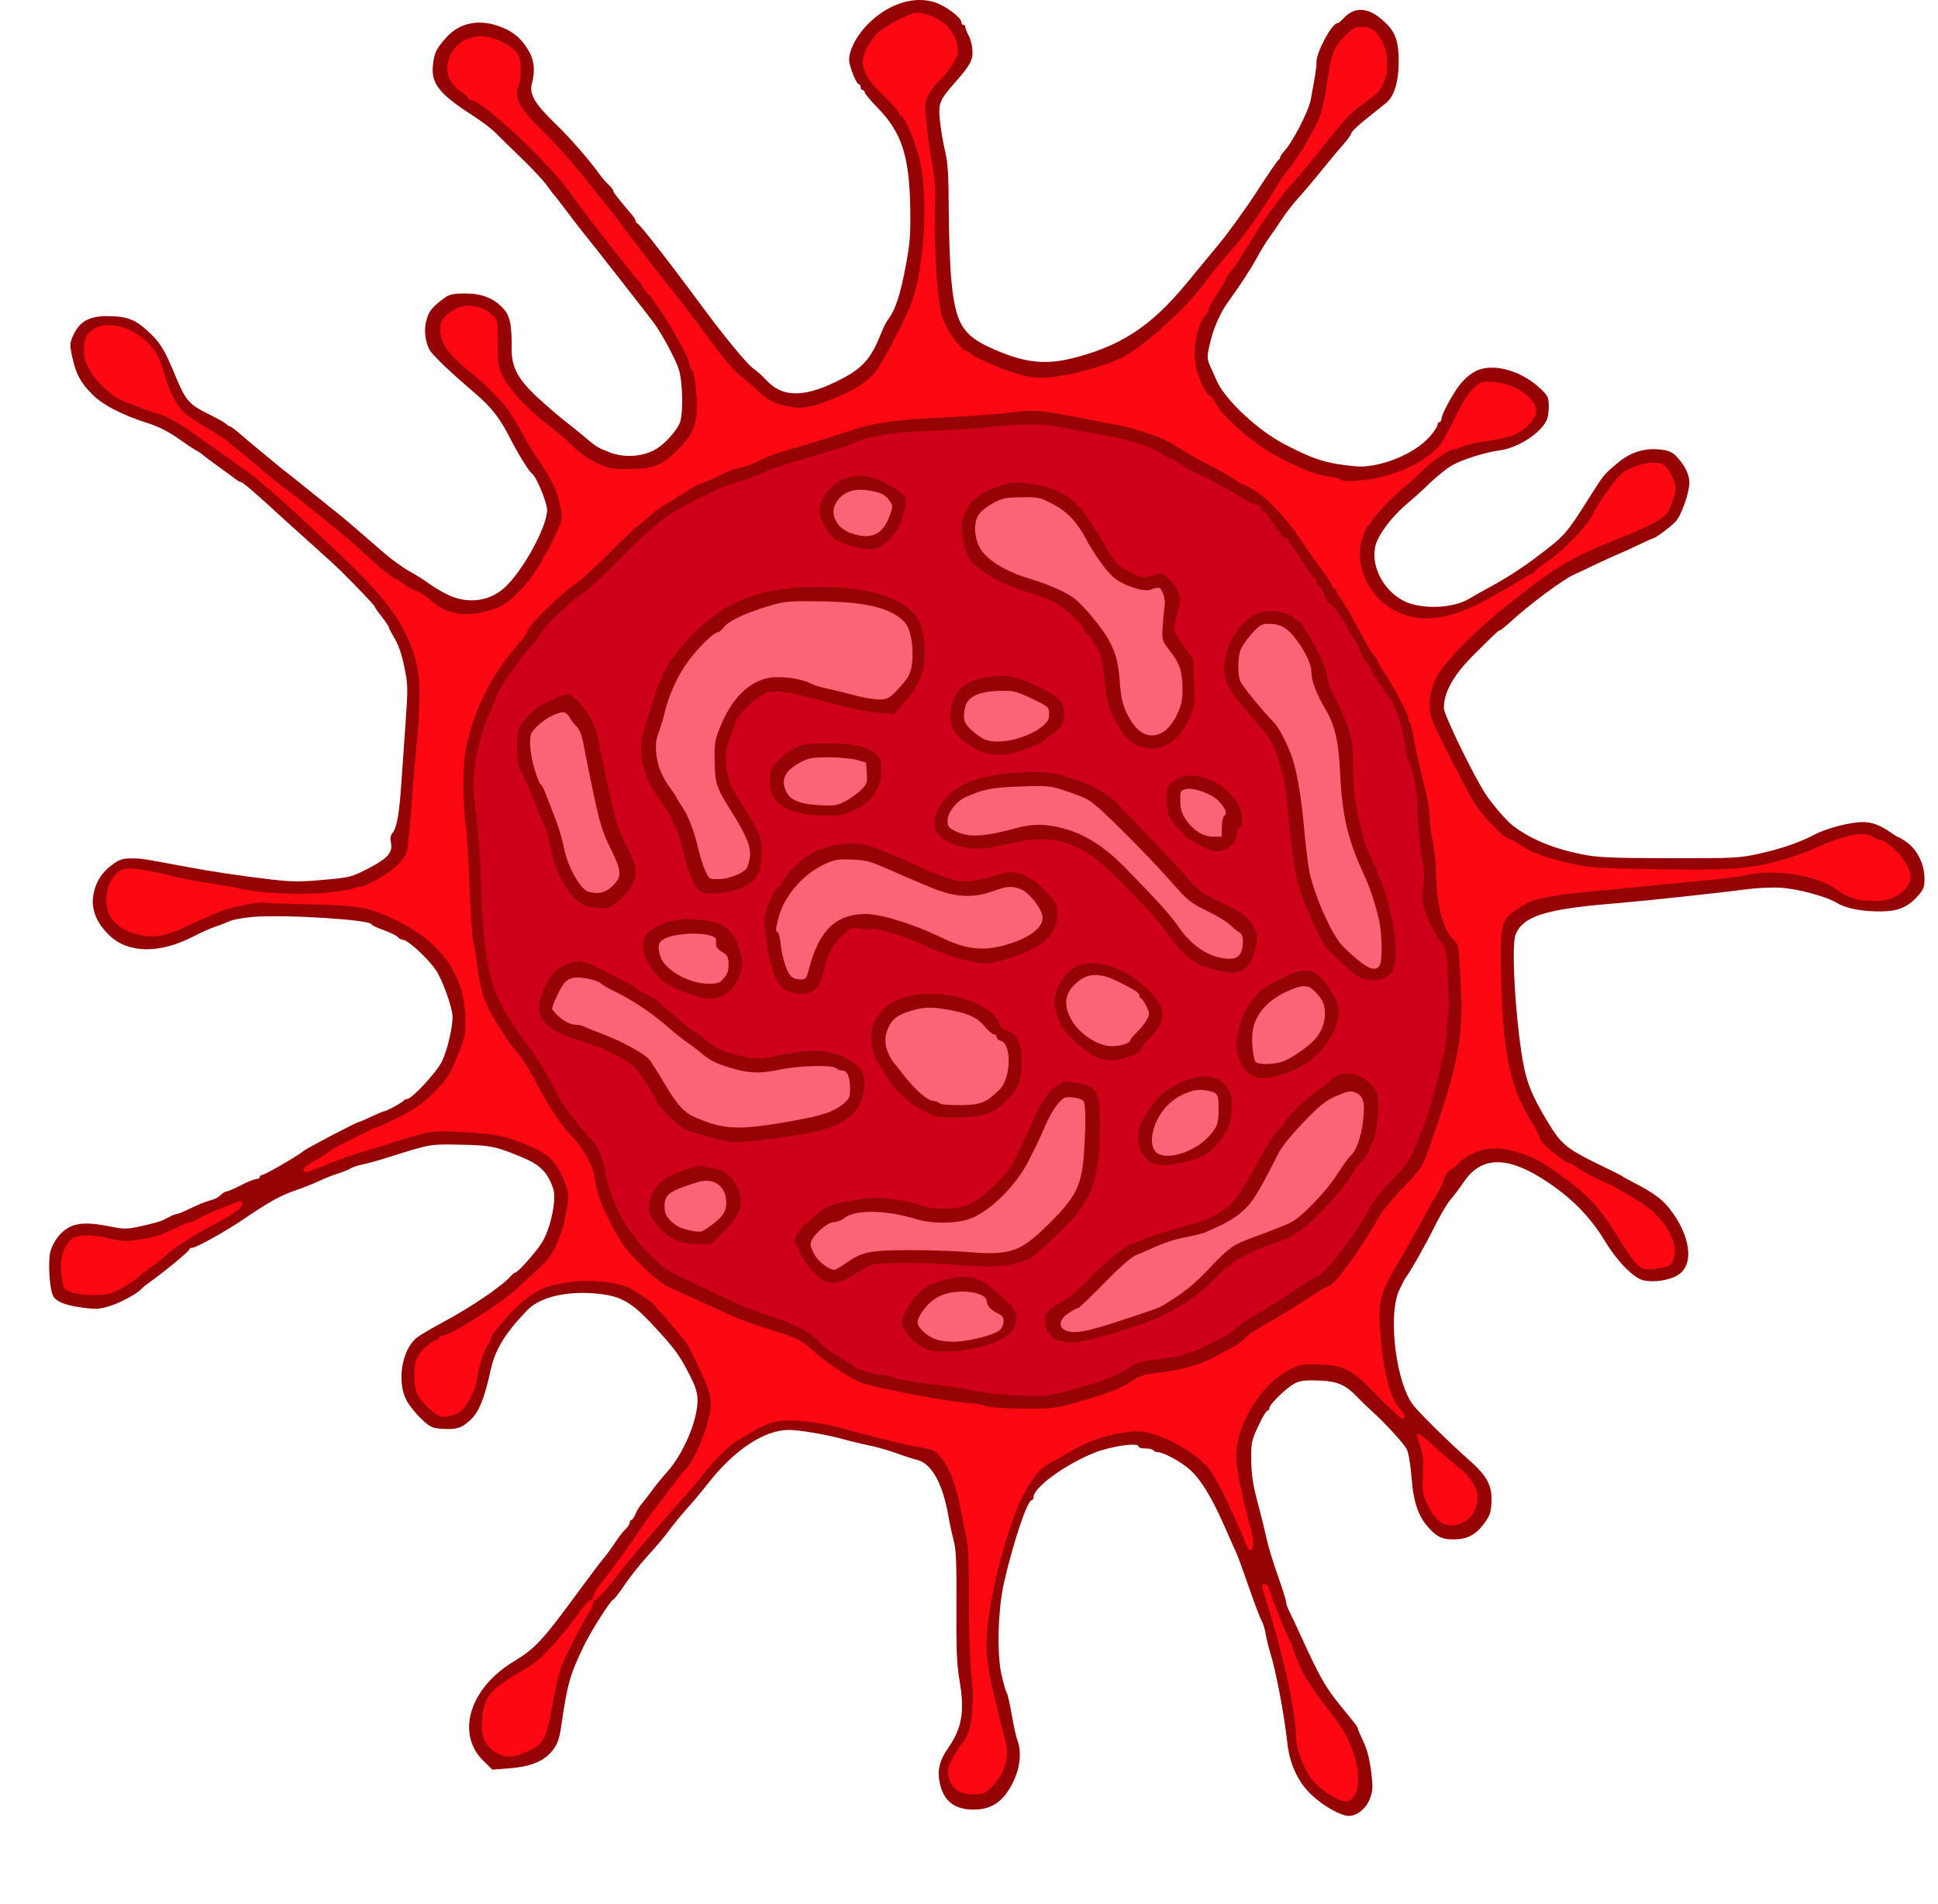 <?xml version="1.0" encoding="utf-8"?>
<!-- Generator: Adobe Illustrator 24.1.1, SVG Export Plug-In . SVG Version: 6.00 Build 0)  -->
<svg version="1.1" id="Layer_1" xmlns="http://www.w3.org/2000/svg" xmlns:xlink="http://www.w3.org/1999/xlink" x="0px" y="0px"
	 viewBox="0 0 1125 1105" style="enable-background:new 0 0 1125 1105;" xml:space="preserve">
<style type="text/css">
	.st0{fill:#FC0812;}
	.st1{fill:#CF001A;}
	.st2{fill:#FB6376;}
	.st3{fill:#950304;}
</style>
<path class="st0" d="M733.31,917.05c-5.37,2.82,0.34,10.29,0.49,14.69c8.08,26.64,14.43,53.8,17.52,81.48
	c2.38,15.82,14.59,30,30.22,33.57c10.44-2.51,9.36-16.47,7.55-24.66c-5.68-25.44-28.19-41.89-36.56-66.11
	c-6.16-12.48-8.81-27.04-16.87-38.45C734.95,917.19,734.11,916.94,733.31,917.05L733.31,917.05z M733.31,917.05"/>
<path class="st0" d="M532.65,4c-14.69,4.25-31.15,13.39-33.78,29.95c0.22,13.37,13.7,21.08,20.61,31.2
	c16.2,21.42,15.01,50.14,13.76,75.63c-0.96,26.26-13.02,50.48-27.02,72.28c-9.94,11.24-25.08,16.95-39.42,20.09
	c-17.3,1.79-29.84-12.23-40.86-23.29c-39.76-48.79-75.53-100.94-118.76-146.84c-5.21-4.94-5.77-12.19-3.34-18.66
	c2.8-10.39-4.07-20.68-14.04-23.75c-14.11-8.48-35.05,4.38-31.69,21.05c2.73,9.13,10.61,15.92,18.97,19.76
	c39.37,29.19,66.35,70.84,96.44,108.66c14.78,19.66,30.66,41.99,28.1,67.97c0.13,13.35-10.82,23.61-22.02,28.94
	c-10.32,2.28-22.12,3.29-31.96-1.2c-19.58-12.1-36.79-28.3-51.63-45.91c-8.84-10.61-2.27-25.42-6.93-37.19
	c-8.57-12.28-32.49-10.36-35.2,5.61c-1.29,16.19,15.66,25,25.11,35.33c18.05,16.26,28.79,38.82,40.69,59.66
	c3.61,8.23,5.9,17.61,0.21,25.61c-7.59,14.85-15.43,31.46-30.59,39.69c-11.56,6.07-26.27,6.82-36.86-2.13
	c-11.98-7.77-24.94-14.03-35.38-24.05c-29.77-25.36-60-50.29-91.34-73.69c-11.62-6.74-23.7-15.34-27.15-29.17
	c-3.84-16.53-16.35-33.62-34.86-33.58c-10.55-1.3-19.74,9.01-16.81,19.32c3.83,17.65,20.59,28.66,37.01,33.27
	c26.97,10.75,49.64,29.68,72.21,47.49c24.92,22.77,51.31,44.84,71.61,72.11c14.37,18.83,14.28,43.94,12.18,66.45
	c-1.97,22.84-2.33,46.04-6.5,68.61c-6.88,11.86-20.87,18.1-33.97,20.41c-38.81,5.29-77.59-3.67-115.45-11.59
	c-9.06-3.31-20.1,0.75-22.84,10.49c-5.39,13.32,4.08,29.55,18.66,30.6c17.1,4.02,32.09-6.5,47.3-12.3
	c23.97-8.82,50.09-4.33,74.89-3.45c20.45,1.96,40.54,12.92,53.72,28.59c13.11,15.88,15.61,39.35,6.55,57.76
	c-7.88,19.09-26.81,29.87-44.77,37.88c-14.2,7.8-30.11,13.57-42.39,24.28c-2.79,5.13,4.74,6.11,7.83,3.87
	c25.21-8.83,50.4-19.72,77.32-21.6c19.74,0.35,41.39,2.5,57.59,14.81c10.07,10.28,11.46,26.31,6.13,39.07
	c-5.96,20.6-25.3,32.87-41.41,45.01c-12.28,9.99-28.88,13.91-39.7,25.93c-10.41,13.57-1.95,38.96,16.02,40.08
	c12.16,0.15,17.09-12.38,19.63-22.24c3.45-21.37,17.43-39.57,35.39-50.88c16.79-6.59,36.77-7.44,53.16,0.43
	c19.53,12.85,34.01,33.29,41.42,55.34c3.99,14.86-3.11,30.36-10.83,42.79c-24.44,30.69-45.73,63.92-70.2,94.38
	c-11.07,14.27-26.19,24.23-40.66,34.61c-9.63,8.55-12.94,25.52-4.88,36.09c6.08,7.26,16.6,8.73,24.79,4.21
	c14.3-5.78,14.12-23.9,17.65-36.53c4.15-19.72,14.32-37.92,25.58-54.6c23.26-27.29,45.66-55.5,70.11-81.67
	c13.04-11.72,29.88-22.52,48.23-18.54c23.66,4.04,46.79,10.83,70.18,16.14c12.85,6.61,14.13,23.32,17.71,35.8
	c5.5,29.89,3.67,60.57,5.15,90.9c-0.72,14.84,3.49,32.44-7.47,44.6c-6.51,7.87-8.02,21.8,2.4,27.15
	c12.33,6.33,24.61-4.83,28.75-15.94c4.37-11.9-2.72-24.23-4.35-36.05c-5.33-19.32-8.01-39.68-3.27-59.43
	c5.14-24.72,10.86-50.04,24.62-71.47c9.34-11.15,23.84-16.53,36.88-22.16c14.29-4.56,31.49-5.11,44.36,4.02
	c21.3,9.99,27.51,34.47,37.11,53.81c0.29,4.19,7.07,11.01,8.76,4.01c-0.33-23.07-14.89-46.21-6.26-69.2
	c5.75-14.44,16.26-28.54,31.05-34.34c12.51-2.61,27.2-1.35,35.94,9.12c8.52,6.41,14.73,16.82,24.85,20.66
	c6.19-1.56,0.72-8.06-1.95-10.35c-9.59-19.26-9.18-41.16-9.31-62.17c12.97-23.82,26.1-47.66,39.36-71.26
	c10.5-11.63,28.11-15.76,42.13-8.54c27.13,10.67,45.38,34.45,60.49,58.2c5.11,10.03,21.14,10.44,27.38,1.6
	c4.72-10.94-4.12-22.47-11.54-29.91c-18.76-16.9-45.53-22.22-62.97-40.72c-17.87-23.21-24.09-52.87-24.13-81.42
	c0.45-15.05-2.43-30.82,1.97-45.42c10.46-13.36,29.65-12.36,44.82-14.98c34.35-3.5,68.87-7.22,103.24-10.92
	c15.69-1.22,31.2,2.85,44.58,11.05c12.86,7.19,33.83,7.66,41.21-7.38c3.04-13.58-10.5-24.53-21.84-28.95
	c-14.32-5.22-28.34,5.04-41.7,8.83c-32.36,13.46-67.96,7.98-102.12,8.52c-21.14-0.08-43.22-1.54-61.69-13.08
	c-23.31-11.69-31.96-37.89-43.64-59.33c-7.75-11.77-9.4-28.17,0.12-39.45c19.4-23.68,44.06-43.09,69.61-59.92
	c18.52-10.97,40-16.41,57.89-28.38c9.97-8.19,10.54-27.87-2.36-33.29c-13.15-3.74-25.63,4.64-32.35,15.49
	c-10.84,17.84-24.28,34.46-41.97,45.77c-20.58,12.62-42.04,29.13-67.56,26.64c-23.23-1.17-39.56-31.93-24.97-50.81
	c12.49-14.23,25.68-28.25,41.37-38.97c15.99-10.11,38.85-5.25,52.06-20.18c6.74-8.79-2.14-18.72-10.4-22.05
	c-9.46-5.38-23.81-6.39-29.9,4.48c-9.8,12.97-13.69,31.42-29.67,38.74c-22.11,13.43-50.43,11.02-72.73-1.01
	c-20.82-10.48-39.9-26.85-50.14-47.77c-2.06-8.82-1.59-18.51-0.61-27.21c20.96-37.92,45.22-74.21,73.94-106.87
	c8.6-12.36,21.26-20.87,31.36-31.89c6.74-10.68,5.6-27.31-4.23-35.75c-7.03-6.85-16.97-1.09-21.7,5.52
	c-10.96,15.02-7.2,35.57-16.1,51.68c-12.39,22.2-27.6,42.71-42.31,63.41c-21.07,25.83-41.59,54.73-72.07,70.06
	c-20.19,7.7-43.51,14.22-64.07,4.67c-13.85-4.75-28.86-12.92-32.56-28.35c-8.69-33.38-1.59-68.39-8.53-102.2
	c-1.7-10.97-4.3-24.57,5.65-32.72c7.6-7.45,14.97-19.24,8.15-29.59C550.55,10.44,541.09,4.99,532.65,4L532.65,4z M597.91,239.98
	c21.88,0.86,43.39,6.32,64.24,11.82c21.91,7.51,41.25,20.88,61.37,31.92c23.61,15.28,36.91,41.15,52.78,63.57
	c12.94,23.92,29.37,46.13,39.62,71.43c9.72,33.72,14.19,69.12,17.46,104.24c1.01,9.54,4.85,18.57,10.71,25.96
	c1.32,20.82,1.59,42.4-0.73,62.79c-4.24,20.96-11.41,41.37-19.59,61.09c-8.68,14.45-22.91,24.84-30.42,40.17
	c-8.86,13.4-17.09,28.33-32.03,35.84c-18.35,10.63-35.52,23.14-53.78,33.89c-12.53,7.15-26.63,9.69-40.58,12.18
	c-20.88,7.5-40.85,19.71-63.78,18.72c-27.69,2.06-54.77-4.64-81.84-9.06c-17.37-2.12-32.67-10.67-46.04-21.52
	c-16.42-13.52-38.52-16.46-57.09-25.83c-16.82-7.36-35.07-13.69-46.95-28.55c-15.27-14.46-21.33-35.01-26.8-54.63
	c-7.83-15.88-21.39-28.02-29.28-43.89c-11.35-21.94-31.05-39.8-35.11-65.16c-6.27-33.51-5.34-68.03-8.91-102.01
	c-1.8-31.88,9.39-63.48,30.44-87.7c14.44-23.44,38.45-37.74,57.34-57.26c20.45-20.5,45.07-36.82,72.49-45.96
	c38.75-15.24,79.12-28.03,121.02-28.9C567.63,242.09,582.75,240.34,597.91,239.98L597.91,239.98z M597.91,239.98"/>
<path class="st0" d="M139.27,694.63c-24.5,5.76-46.03,25.24-72.33,21.56c-9.36-1.07-22.91-5.47-29.52,3.86
	c-4.75,8.63-7.02,21.76,0.48,29.46c9.51,4.24,21.39,3.99,31.08,0.22c18.75-10.12,33.31-26.31,52.31-36
	c7.13-4.7,17.87-7.76,20.93-16.44C142.19,695.74,140.8,694.49,139.27,694.63L139.27,694.63z M139.27,694.63"/>
<path class="st0" d="M822.56,829.3c-4.35,4.31,1.7,11.07,0.88,16.45c0.81,13.37-0.71,31.16,12.92,38.93
	c12.56,6.75,28.3-9.33,21.75-21.94c-5.97-13.55-19.97-20.83-30.17-30.83C826.3,830.87,824.76,828.72,822.56,829.3L822.56,829.3z
	 M822.56,829.3"/>
<path class="st1" d="M593.29,243.45c-24.41,1.27-48.71,3.35-73.09,4.88c-23.99,3.39-46.5,13.14-69.59,20.03
	c-29.65,9.99-60.55,20.99-82.77,44.08c-13.38,12.66-26.32,25.71-40.79,37.14c-8.61,6.91-14.88,15.86-21.59,24.37
	c-11.02,13.37-20.8,28.01-25.84,44.74c-5.94,16.4-8.48,34.08-5.69,51.4c3.57,29.52,2.37,59.4,6.94,88.81
	c4.49,28.02,26.47,48.06,38.65,72.62c6.45,12.69,16.34,23.03,24.7,34.37c6.35,12.06,6.18,26.53,13.55,38.24
	c8.93,16.63,21.98,31.77,39.59,39.44c20.44,10.86,42.14,18.92,63.69,27.21c11.14,5.56,19.38,15.5,30.59,21.06
	c12.54,7.67,27.66,8.89,41.79,11.66c17.76,1.9,35.21,6.42,53.07,7.18c14.82,0.17,30,0.49,44.03-5.11
	c12.05-3.13,22.57-10.12,34.31-13.95c13.24-2.49,27.05-3.85,38.82-11.04c14.02-7,26-17.26,39.66-24.89
	c8.05-5.65,16.94-10.18,24.92-15.78c17.98-16.91,27.29-40.49,44.5-58.04c13.65-15.42,17.86-36.39,23.64-55.57
	c7-23.27,7.52-48.01,5.23-72.04c-1.02-9.18-8.66-15.68-11.21-24.42c-4.92-10.22-0.4-21.64-2.72-32.39
	c-3.19-20.5-1.78-41.94-9.2-61.62c-2.13-14.19-6.09-28.48-15.12-39.96c-11.06-15.48-17.36-34.08-29.88-48.53
	c-3.58-2.64-3.49-8.27-7.23-11.08c-5.98-9.3-11.86-19.01-19.65-26.88c-3.95-3.84-5.74-9.57-9.99-13.51
	c-5.71-6.85-14.79-8.95-21.87-14.02c-16.46-8.59-32.35-18.42-49.36-25.88c-18.98-6.44-38.96-9.77-58.81-12.11
	C602.16,243.51,597.73,243.38,593.29,243.45L593.29,243.45z M499.3,277.51c8.61,0.58,17.3,4.64,23.38,10.72
	c1.82,5.2-1.24,10.99-3.47,15.69c-3.79,6.53-10.56,14.51-19.07,11.04c-8.3-1.44-17.38-4.88-20.43-13.56
	C474.09,288.87,487.3,277.01,499.3,277.51L499.3,277.51z M591.85,281.67c15.14-0.25,30.23,7.14,38.3,20.14
	c8.64,11.6,14,28.25,29.25,32.94c4.47,2.3,9.03,0.19,13.53-0.22c6.71,2.14,11.3,10.13,9.06,17.03c-2.09,6.76-3.67,14.72,1.34,20.68
	c3.25,5.44,9.08,9.95,7.34,16.99c0.14,10.07,1.63,20.99-4.69,29.68c-4.45,9.02-15.96,16.08-25.58,10.16
	c-8.63-4.95-12.33-15.12-15.61-23.94c-2.38-13.43-1.79-29.05-12.14-39.49c-7.01-11.66-18.96-20.19-32.15-23.79
	c-12.87-4.66-27.63-8.89-36.1-20.46c-3.51-6.73-5.16-15.01-2.87-22.32C566.22,287.08,579.77,281.67,591.85,281.67L591.85,281.67z
	 M475.06,342.67c15.91-0.48,32.54,0.09,46.68,8.45c8.5,3.49,11.85,12.61,12.42,21.12c2.45,14.26-4.98,27.91-15.07,37.46
	c-3.07,3.25-8.61,0.18-12.81,0.19c-18.98-2.74-37.13-9.97-56.25-11.59c-10.18-0.22-17.15,8.82-23.13,15.84
	c-7.72,12.75-10.11,29.16-3.66,42.95c4.72,11.22,14.93,20.39,16.13,32.92c0.4,7.97,0.21,18.67-8.84,21.76
	c-7.11,2.8-15.78,4.96-23.13,2.27c-8.6-11.28-8.55-26.61-15.3-38.9c-6.16-13.82-18.91-25.81-17.37-42.1
	c0.26-13.28,5.99-25.58,10.64-37.92c8.42-18.68,23.72-34.38,41.71-43.83c13.16-6.69,27.55-9.41,42.04-8.62
	C471.11,342.68,473.08,342.68,475.06,342.67L475.06,342.67z M739.02,355.88c13.71,0.37,19.87,14.31,25.04,24.88
	c4.51,10.94,7.23,22.6,13.14,32.98c8.71,18.09,4.52,38.86,8.78,57.98c3.62,21.5,16.11,40.26,19.72,61.79
	c1.4,9.36,4.49,20.09-0.12,28.94c-6.24,6.57-15.8,2.57-21.36-2.82c-10.16-7.66-17.65-18.34-22.05-30.32
	c-13.88-28.95-8.99-62.68-19.05-92.76c-6.21-17.53-23.7-28.16-29.99-45.55c-1.76-14.63,7.53-31.65,22.58-34.92
	C736.8,355.92,737.91,355.85,739.02,355.88L739.02,355.88z M579.99,393.87c12.14,0.01,23.89,5.64,33.18,13.11
	c3.61,4.13,2.55,11.99-2.02,15.17c-11.21,8.62-26.47,15.5-40.7,11c-9.03-3.6-19.19-11.72-16.18-22.73
	c1.1-9.24,9.58-14.99,18.31-15.91C575.02,394.1,577.51,393.88,579.99,393.87L579.99,393.87z M329.03,404.26
	c10.78,6.31,15.33,19.73,17.45,31.31c4.3,20.81,8.02,42.07,17.81,61.18c3.02,5.6,3.09,12.69-1.42,17.53
	c-3.91,6.28-10.99,11.66-18.73,9.13c-12.59-2.86-17.54-16.59-21.1-27.53c-4.2-18.05-11.93-34.99-19.41-51.82
	c-0.84-7.22-2.27-14.93,0.13-21.86C308.76,412.66,319.31,407.6,329.03,404.26L329.03,404.26z M482.32,433.16
	c8.98,0.75,20.97-0.99,26.55,7.85c2.13,10.92-3.77,22.51-14.29,26.53c-10.34,4.06-22.24,3.17-32.86,0.4
	c-8.41-1.92-14.77-10.48-12.33-19.14c2.46-8.65,11.6-13.41,19.36-16.06C473.26,432.89,477.79,433.02,482.32,433.16L482.32,433.16z
	 M602.48,449.68c12.17-0.51,23.81,4.46,34.43,9.91c16.84,11.86,29.48,28.59,43.88,43.13c7.3,7.26,13.09,16.56,23.26,20.06
	c8.41,5.04,20.81,8.67,23.25,19.52c0.22,7.21-2.73,17.08-10.63,18.83c-12.5,0.11-25.18-5.21-32.51-15.64
	c-14.91-18.74-31.48-36.33-49.96-51.57c-13.49-11.08-32.15-10.97-48.38-7.45c-11.36,2.29-24.94,5.41-35.49-1.8
	c-5.32-2.23-7.68-8.79-4.31-13.69c8.53-17.95,31.09-21.05,48.7-21.25C597.31,449.69,599.9,449.69,602.48,449.68L602.48,449.68z
	 M691,451.3c12.76,0.61,26.75,10.28,27.85,23.85c-1.68,3.32-2.99,6.79-4.06,10.3c-2.44,5.2-8.63,6.29-13.47,3.91
	c-8.88-3.91-18.71-10.6-21.33-20.62c-0.49-5.17-2.41-11.9,3.19-14.93C685.4,452.09,688.2,451.26,691,451.3L691,451.3z
	 M493.08,491.14c16.94,0.14,31.78,10.43,47.38,16.1c10.41,4.96,22.36,6.96,33.51,3.26c7.68-2.19,16.58-4.93,23.52,0.74
	c5.5,4.14,11.89,8.9,13.72,15.82c1.72,12.3-9.76,20.23-19.91,23.87c-11.81,5.41-25.63,6.06-37.61,1.18
	c-18.66-6.48-36.58-16.84-56.92-16.51c-6.33-0.97-9.39,6.31-13.62,9.97c-6.82,7.31-5.36,19.03-12,26.27
	c-8.64,5.43-19.69-2.11-20.82-11.51c-2.34-10.47-6.04-21.61-3.41-32.33c4.75-12.77,13.84-23.9,25.04-31.65
	C478.4,492.86,485.77,491.17,493.08,491.14L493.08,491.14z M399.62,534.92c8.86-0.22,21.23,0.81,25.29,10.86
	c3.24,6.64,5.42,14.82,0.87,21.47c-3.75,9.78-16.07,10.84-24.45,6.74c-12.13-3.82-25.03-13.01-26.01-26.62
	c1.57-8.65,12.06-11.18,19.57-12.2C396.47,534.99,398.05,534.91,399.62,534.92L399.62,534.92z M336.56,559.78
	c11.17,1.94,20.72,9.06,30.68,14.17c19.52,10.51,33.75,28.98,54.22,37.89c15.21,6.1,31.65,1.23,46.98-0.15
	c10.99-0.99,23.34,1.69,30.66,10.83c0.66,8.22-0.3,17.79-7.67,22.89c-13.39,9.79-30.83,10.19-46.5,12.74
	c-12.87,2.21-26.56,1.74-38.75-3.07c-12.71-2.98-21.11-14.32-27.43-24.98c-4.74-9.85-12.84-17.82-23.15-21.66
	c-12.15-6.58-26.77-8.1-37.46-17.19c-6.69-7-0.92-17.35,3.38-24C324.92,562.43,330.61,559.45,336.56,559.78L336.56,559.78z
	 M634.39,560.37c15.19,0.71,28.49,11.13,36.93,23.18c4.13,8.35-5.41,14.73-9.27,21.04c-3.57,6.25-12.15,7.29-18.63,7.61
	c-10.23-1.98-18.4-9.89-24.55-17.92c-6.82-8.76-5.49-22.05,2.98-29.23C625.13,561.81,629.83,560.33,634.39,560.37L634.39,560.37z
	 M758.43,564.87c8.22,1.37,12.37,10.3,15.36,17.26c2.97,12.75-6.94,24.32-16.37,31.38c-8.77,5.97-20.1,11.64-30.67,7.2
	c-8.09-6.35-7.08-18.26-4.58-27.09c3.1-11.5,12.02-20.63,23.13-24.74C749.44,566.97,753.76,564.85,758.43,564.87L758.43,564.87z
	 M539.94,578.08c12.85,0.52,27.69,3.35,36.72,13.52c2.33,7.36,12.64,8.32,13.37,16.5c2.57,10.96-0.28,23.64-9.94,30.31
	c-10.12,8.48-23.69,7.01-35.78,6.48c-17.08-5.73-29.85-20.79-35.62-37.49c-3.71-10.85,3.55-22.37,13.85-26.08
	C528.02,578.99,534.01,578.08,539.94,578.08L539.94,578.08z M781.32,624.27c8.78,0.25,17.67,7.75,16.22,17.15
	c0.89,13.46-4.6,26.49-13.43,36.46c-9.79,13.55-20.59,27.15-34.94,36.04c-13.27,6.72-28.73,10.25-39.91,20.89
	c-13.08,12.53-27.84,23.43-44.93,29.61c-14.07,5.08-28.49,10.33-43.49,11.53c-7.5,1.2-14.47-7.48-10.78-14.24
	c6.41-5.13,13.76-9.19,19.53-15.22c11.1-9.62,20.89-22.04,35.61-26.19c16.46-6.95,35.67-8.57,49.83-20.29
	c10.69-10.99,16.08-25.91,24.99-38.24c10.13-15.33,23.94-28.44,39.96-37.41C780.41,624.28,780.86,624.26,781.32,624.27
	L781.32,624.27z M698.97,625.98c7.15-0.29,14.82,5.98,13.09,13.5c0.75,8.14-1.3,16.66-7.62,22.22c-6.49,8.74-18.18,9.97-28.17,11.12
	c-11.14,1.55-17.1-12.68-11.57-21.19c4.44-9.4,11.66-18.51,21.8-22.23C690.41,627.58,694.59,626.05,698.97,625.98L698.97,625.98z
	 M623.21,629.61c5.09,0.56,11.97,2,11.89,8.51c1.58,19.46,2.6,40.5-7.84,57.96c-8.34,12.21-19.24,22.61-31.13,31.37
	c-16.14,7.84-34.64,3-51.96,3.16c-12.45-0.31-24.98-0.64-37.39-0.09c-7.94,3.51-15.48,9.04-23.86,11.08
	c-9.84-3.58-16.4-13.54-18.99-23.23c3.83-7.29,10.75-13,17.97-16.88c16.39-6.05,34.92-6.1,51.46-0.99
	c13.21,2.69,29.06,3.63,39.37-6.78c10.89-8.64,18.88-20.21,24.03-33.06c5.35-11.53,9.92-24.53,21.01-31.91
	C619.59,629.03,621.4,629.32,623.21,629.61L623.21,629.61z M407.67,678.24c5.17,0.97,10.93,1.25,14.56,5.73
	c5.73,5.78,7.84,15.9,1.43,22.04c-4.01,4.42-7.99,9.85-12.83,12.77c-8.71,0.32-18.85,0.04-24.89-7.44
	c-4.96-4.31-9.36-11.4-5.54-17.84C384.82,683.15,397.54,679.53,407.67,678.24L407.67,678.24z M560.56,742.34
	c11.09,1.2,18.93,10.63,26.22,18.18c3.92,14.99-17.54,18.07-27.75,19.84c-10.29,1.96-23.42,1.84-30.15-7.93
	c-5.35-4.35-2.39-11,1.03-15.42C536.5,746.79,548.98,742.9,560.56,742.34L560.56,742.34z M560.56,742.34"/>
<path class="st2" d="M592.96,285.7c-10.61-1.04-22.13,3.42-27.48,13c-5.5,12.15,3.54,25.36,14.33,30.89
	c15.47,9.17,36.02,9.89,48.2,24.33c9.78,10.25,18.57,22.73,19.36,37.26c1.22,12.32,2.97,26.48,13.8,34.34
	c8.17,6.01,18.66-0.39,22.49-8.39c7.58-13.79,5.88-32-4.44-44.01c-4.8-5.41-1.04-13.25-1.67-19.85c0.47-5.32,0.9-14.03-5.96-15.22
	c-8.82,3.26-18.52-1.3-25.2-7.15c-12.1-12.4-16.88-31.07-32.55-40.16C607.65,286.33,600.42,285.17,592.96,285.7L592.96,285.7z
	 M592.96,285.7"/>
<path class="st2" d="M498.36,281.47c-10.43-0.86-20.76,11.05-14.83,20.84c5.75,9.23,20.76,13.69,29.31,5.91
	c3.21-4.8,7.78-10.43,6.74-16.5C516.6,283.07,506.32,281.36,498.36,281.47L498.36,281.47z M498.36,281.47"/>
<path class="st2" d="M460.19,346.32c-13.35,0.68-26.49,5.41-37.88,12.31c-16.61,11.53-31,27.45-36.68,47.25
	c-3.44,12.27-10.11,25.24-5.28,38.09c5.24,14.82,17.37,26.3,20.86,41.94c3.22,7.9,3.7,17.45,9.33,24.11
	c6.78,2.63,14.91,0.21,21.12-3.12c8.02-4.82,5.69-16.16,2.75-23.37c-5.65-13.31-17.78-25-17.27-40.13
	c-0.41-9.33,0.32-19.12,5.66-27.23c5.43-10.55,14.42-21.99,27.59-21.32c12.98-1.56,24.64,5.71,37.14,7.8
	c9.24,1.41,18.96,6.45,28.28,3.22c10.31-5.65,17.26-17.58,15.69-29.47c0.27-9.41-3.6-19.61-12.9-23.35
	c-16.1-8.41-34.99-5.71-52.46-6.73C464.17,346.29,462.18,346.28,460.19,346.32L460.19,346.32z M460.19,346.32"/>
<path class="st2" d="M325.89,410.54c-8.02,1.55-15.78,7.02-19.73,14.15c-2.6,15.14,5.27,29.03,11.03,42.42
	c7.33,15.8,7.87,34.87,19.46,48.56c9.25,10.38,29.47-2.12,23.79-15.06c-5.15-12.46-10.82-24.8-13.12-38.22
	c-3.51-13.58-4.73-27.93-9.77-41.03C334.62,417.42,331.55,410.55,325.89,410.54L325.89,410.54z M325.89,410.54"/>
<path class="st2" d="M474.84,436.67c-8.76-0.05-18.24,5.35-21.54,13.64c-2.46,8.92,6.07,16.57,14.44,17.17
	c10.89,2.37,23.45,1.51,31.54-7.08c4.53-2.87,6.96-7.19,5.44-12.59c1.13-5.59-1.64-9.74-7.44-9.87
	C489.89,436.68,482.32,436.68,474.84,436.67L474.84,436.67z M474.84,436.67"/>
<path class="st2" d="M580.35,397.91c-8.65-0.11-20.66,2.69-22.43,12.65c-1.3,6.03,1.43,11.74,6.42,15.17
	c6.96,7.65,18.05,6.63,27.01,3.84c7.74-2.58,18.3-6.34,19.57-15.58c0.97-7.22-7.29-9-12.14-11.74
	C593.08,399.31,586.8,397.62,580.35,397.91L580.35,397.91z M580.35,397.91"/>
<path class="st2" d="M736.21,358.92c-8.89,0.85-14.4,9.63-18.08,16.88c-3.37,9.16-1.46,19.67,5.15,26.91
	c9.83,12.18,21.65,24.02,25.33,39.64c8.22,29.41,4.28,61.79,18.76,89.46c5.92,13.37,15.53,26.65,29.76,31.68
	c6.66,0.06,6.98-8.33,6.69-13.18c0.82-20.81-8.72-39.76-15.78-58.7c-7.62-19.54-7.18-40.61-9.93-61.27
	c-2.43-16-13.37-29.17-15.66-45.21c-3.74-10.64-10.34-22.72-22.03-25.82C739.05,359.04,737.63,358.87,736.21,358.92L736.21,358.92z
	 M736.21,358.92"/>
<path class="st2" d="M690.69,455.3c-5.98-1.36-8.65,2.96-7.62,8.4c-0.19,13.13,12.59,25.1,25.69,23.12c4.38-2.7,1.51-8.94,3.5-13.04
	c3.19-8.38-6.17-14.4-12.89-16.78C696.6,456,693.66,455.27,690.69,455.3L690.69,455.3z M690.69,455.3"/>
<path class="st2" d="M602.32,453.32c-16.75,0.87-36.47-0.9-49.62,11.63c-4.08,4.25-7.2,13.4-1.24,17.27
	c14.5,8.02,31.17,0.24,45.86-1.42c19.4-2.63,38.12,7.03,51.34,20.9c14.68,13.89,27.67,29.38,40.89,44.64
	c7.44,7.75,19.77,14.5,30.32,9.31c4.8-4.93,5.4-14.78-1.2-18.62c-11.06-9.76-26.28-13.5-35.4-25.54
	c-16.33-17.52-32.47-35.57-51.46-50.26C622.57,457.07,612.65,452.71,602.32,453.32L602.32,453.32z M602.32,453.32"/>
<path class="st2" d="M482.77,496.26c-17.23,7.47-32.73,23.14-34.14,42.61c3.74,9.45,2.41,21.58,10.36,29.05
	c4.56,3.14,11.8,0.8,12.31-5.24c3.46-11.37,8.01-25.29,20.71-29.32c15.38-3.99,30.77,2.67,45.02,7.93
	c12.99,6.51,27.69,12.63,42.58,9.2c9.84-2.5,21.54-5.69,26.84-15.16c2.52-8.57-5.29-16.22-11.47-21.02
	c-9.16-6.46-19.88,1.84-29.5,1.97c-15.17,2.1-29.21-7.08-43.02-12.23c-8.7-3.55-17.03-8.83-26.8-7.61
	C491.38,496.48,486.99,495.7,482.77,496.26L482.77,496.26z M482.77,496.26"/>
<path class="st2" d="M402.11,539.37c-7.13,0.48-17.65-0.75-21.15,7.09c-2.46,11.97,9.13,20.27,19.12,23.54
	c7.58,3.28,19.64,4.19,23.39-4.94c2.25-5.48,2.01-12.97-3.83-16.07c-2.71-2.67-1.99-8.11-6.8-8.79
	C409.36,539.2,405.69,539.36,402.11,539.37L402.11,539.37z M402.11,539.37"/>
<path class="st2" d="M335.37,564.59c-9.08-0.77-12.89,8.97-15.79,15.77c-4.43,5.7,3.21,10.03,7.32,12.97
	c6.32,3.44,13.8,3.79,20.16,7.2c11.71,5.44,25.82,9.17,32.31,21.44c7.2,10.98,13.28,24.6,26.78,29.02
	c19.1,8.06,40.31,2.97,59.87-0.44c10.19-2.42,23.07-4.25,28.75-14.19c1.66-6.66,0.76-16.07-6.9-18.52
	c-10.65-4.35-22.51-1.23-33.57-0.51c-10.21,2.45-20.91,2.6-30.88-1.03c-15.89-5.4-27.42-18.51-40.96-27.83
	c-12.35-9.52-25.85-18.02-40.54-23.35C339.78,564.64,337.56,564.57,335.37,564.59L335.37,564.59z M335.37,564.59"/>
<path class="st2" d="M409.83,682.42c-8.42,1.28-17.62,3.62-23.98,9.57c-4.95,7.64-0.07,18.94,8.58,21.44
	c6.03,2.43,13.71,4.18,18.85-1.07c6.51-4.12,12.67-11.35,9.93-19.59C421.63,686.85,416.04,682.28,409.83,682.42L409.83,682.42z
	 M409.83,682.42"/>
<path class="st2" d="M619.63,633.79c-7.67,0.9-9.97,10.16-13.63,15.67c-8.23,15.79-14.73,33.44-29.12,44.89
	c-7.51,7.25-17.44,12.64-28.31,11.81c-13.46,0.99-26.2-6.22-39.82-5.06c-7.75-0.25-15.98-0.52-22.59,4.22
	c-7.79,1.85-15.35,7.51-17.75,15.4c0.72,8.03,7.66,14.87,14.97,17.65c9.17-2.54,16.44-11.77,26.77-10.62
	c24.98-0.75,50.2,0.08,75.18,0.42c15.1-5.5,25.64-18.24,36.04-29.85c11.92-14.21,9.46-33.99,10.45-51.22
	c0.43-5.17-0.47-12.84-7.19-12.91C622.97,634.01,621.3,633.8,619.63,633.79L619.63,633.79z M619.63,633.79"/>
<path class="st2" d="M539.23,582.15c-11.35-0.14-25.69,5.41-27.11,18.23c-1.13,12.56,9.24,22.06,16.7,30.81
	c9.33,10.49,24.48,13.58,37.81,10.57c15.3-2.29,24.15-19.84,19.86-33.98c-3.36-7.36-10.94-11.53-16.38-17.22
	C561.38,584.05,549.86,582.23,539.23,582.15L539.23,582.15z M539.23,582.15"/>
<path class="st2" d="M634.26,563.16c-8.58,0.38-16.5,8.3-17.33,16.78c0.41,15.35,15.4,28.34,30.39,28.55
	c10.07-1.36,16.17-11.13,21.26-18.92c1.08-6.97-4.66-13.18-9.42-17.63C651.83,567.05,643.23,563.13,634.26,563.16L634.26,563.16z
	 M634.26,563.16"/>
<path class="st2" d="M696,629.92c-16.48,0.9-30.9,17.41-29.08,33.88c0.95,8.2,10.92,8.75,17.2,7.13
	c9.93-2.28,19.14-9.18,23.91-18.17c1.14-6.57,3.01-14.72-1.19-20.53C703.98,629.57,699.61,629.99,696,629.92L696,629.92z
	 M696,629.92"/>
<path class="st2" d="M756.46,569.74c-11.99,1.68-23.88,9.23-29.21,20.3c-2.96,8.1-3.45,17.66-0.4,25.77
	c3.75,5.19,11.35,2.3,16.57,1.63c9.81-3,18.6-9.9,24.41-18.3c4.57-7.57,5.01-18.28-2.07-24.55
	C763.42,571.77,760.35,569.36,756.46,569.74L756.46,569.74z M756.46,569.74"/>
<path class="st2" d="M782.78,630.62c-13.79,2.49-23.13,14.44-32.55,23.78c-12.52,12.81-17.12,31.06-28.82,44.39
	c-15.72,15.16-38.93,15.57-57.82,24.64c-11.54,3.22-18.11,13.95-26.9,21.3c-6.48,6.64-14,12.08-21.13,17.86
	c-4.01,3.53-1.87,10.28,3.38,10.98c8.68,2.93,17.42-2.46,25.84-4.1c17.39-5.37,35.75-10.58,49.07-23.78
	c9.33-7.68,16.83-18.05,27.7-23.63c15.27-6.7,33.12-10.84,43.93-24.71c8.91-10.82,18.17-21.72,24.72-34.14
	c2.82-9.14,4.98-19.68,1.34-28.84C789.64,631.58,786.05,630.32,782.78,630.62L782.78,630.62z M782.78,630.62"/>
<path class="st2" d="M558.74,746.56c-12.02-0.11-25.65,7.56-28.19,19.9c2.11,9.65,13.43,13.59,22.32,12.97
	c10.07-0.52,21.54-1.18,29.52-8.01c3.2-4.21,1.81-10.81-3.37-12.74c-4.39-3.57-6.15-10.27-12.52-11.28
	C563.99,746.71,561.35,746.52,558.74,746.56L558.74,746.56z M558.74,746.56"/>
<path class="st3" d="M824.56,839.62c1.52,4.43,1.87,8.31,1.5,16.59c-0.45,10.12-0.27,11.23,2.85,17.59
	c4.03,8.2,8.26,11.72,13.97,11.62c8.45-0.13,15.05-7.45,14.91-16.55c-0.08-5.2-4.85-12.48-11.46-17.46
	c-3.1-2.34-9.14-7.55-13.42-11.57c-6.86-6.46-10.38-8.71-10.34-6.64C822.57,833.56,823.47,836.46,824.56,839.62L824.56,839.62z
	 M733.84,925.26c10.7,33.27,18.27,67.28,18.53,83.2c0.12,7.28,4.86,19.35,9.94,25.32c5.59,6.57,16.22,12.7,20.17,11.65
	c6.32-1.69,7.82-13.45,3.45-26.91c-3.07-9.44-6.56-15.7-13.93-24.97c-7.61-9.58-15.03-20.65-16.78-25.04
	c-0.81-2.02-2.21-5.3-3.11-7.29c-0.91-1.99-1.66-4.09-1.67-4.67c-0.01-0.58-1.34-3.69-2.96-6.93c-2.89-5.75-8.11-19.01-10.42-26.44
	c-0.64-2.06-1.92-3.72-2.84-3.71C732.2,919.48,732.17,920.03,733.84,925.26L733.84,925.26z M729.15,616.66
	c2.6,1.6,11.93,1.11,16.46-0.87c5.1-2.23,13.17-7.81,17.05-11.82c4.17-4.31,6.55-10.07,6.46-15.7c-0.08-5.52-1.29-8.09-6.06-12.94
	c-3.94-4-7.34-3.89-16.81,0.58c-10.72,5.06-17.47,12.94-19.03,22.21C726.23,604.09,727.42,615.6,729.15,616.66L729.15,616.66z
	 M719.14,597.66c2.3-11.81,9.77-22.27,19.08-26.75c1.9-0.91,6.46-3.12,10.13-4.91c10.49-5.09,16.18-3.15,23.6,8.04
	c5.87,8.84,6.58,15.05,2.74,23.79c-3.92,8.93-11.98,17.46-20.53,21.73c-19.68,9.81-30.68,8.11-34.92-5.42
	c-2.14-6.84-2.14-6.05-0.11-16.47H719.14z M720,395.44c1.04,2.62,13.32,17.7,19.07,23.42c2.72,2.7,6.4,9.28,9.71,17.32
	c3.68,8.98,6.42,23.93,8.38,45.87c0.76,8.57,2.01,18.96,2.79,23.08c2.62,14.01,13.27,37.98,19.63,44.2
	c13.05,12.76,18.91,15.7,21.45,10.76c1.53-2.95,1.26-18-0.44-25.74c-1.86-8.41-5.42-19.4-8.2-25.31
	c-9.94-21.12-13.26-35.08-14.49-60.81c-0.87-18.19-3.07-27.54-8.68-36.9c-4.68-7.82-7.94-16.23-7.89-20.35
	c0.06-4.33-2.33-10.22-6.8-16.79c-6.51-9.59-10.54-12.19-18.63-12.07c-3.55,0.05-4.99,0.97-9.51,6.01
	c-2.93,3.26-5.84,7.61-6.46,9.64C718.43,382.73,718.46,391.57,720,395.44L720,395.44z M712.79,376.47
	c3.64-10.76,11.64-19.26,20.03-21.29c5.59-1.34,14.79,0.29,18.02,3.22c1.4,1.26,2.9,2.29,3.35,2.28
	c1.31-0.02,12.39,19.54,14.57,25.71c1.11,3.12,2.03,6.9,2.05,8.4c0.03,1.5,1.84,5.95,4.05,9.89c2.2,3.94,5.44,11.24,7.21,16.24
	c2.85,8.08,3.23,10.85,3.47,25.26c0.2,12.81,0.92,19.06,3.38,29.93c1.72,7.56,3.63,14.59,4.25,15.62c1.5,2.52,8.02,17.97,9.99,23.71
	c6.37,18.5,8.81,39.15,5.56,47.23c-1.93,4.82-7.42,7.07-14.82,6.07c-4.31-0.58-6.6-2.09-15.2-9.96
	c-9.41-8.63-10.51-10.12-15.66-21.34c-10.03-21.8-11.54-27.92-14.67-59.32c-2.49-25.07-2.72-26.41-6.51-38.06
	c-3.15-9.68-4.9-12.28-19.6-29.06C710.21,397.25,708.23,390,712.79,376.47L712.79,376.47z M688.31,475.68
	c4.23,6.31,10.06,9.94,16.02,9.96l4.85,0.02l0.08-5.63c0.06-3.1,0.71-6.04,1.47-6.53c1.9-1.21,0.59-4.51-3.43-8.66
	c-4.01-4.16-14.75-7.93-19.16-6.76c-2.84,0.76-3.07,1.28-2.98,6.93C685.24,469.62,686.01,472.23,688.31,475.68L688.31,475.68z
	 M679.4,455.04c8.09-9.68,28.87-4.26,38.2,9.96c3.87,5.9,4.74,12.88,1.91,15.31c-0.94,0.8-1.69,2.67-1.67,4.14
	c0.06,4.03-4.45,8.64-9.28,9.49c-3.33,0.58-5.61,0-11.03-2.81c-8.59-4.47-9.37-5.08-15.03-11.85c-4.2-5.03-4.71-6.32-5.21-13.3
	C676.8,459.15,677.05,457.85,679.4,455.04L679.4,455.04z M670.95,668.66c5.07,5.28,21.41,0.73,30.11-8.36
	c5.66-5.92,6.33-7.78,6.34-17.61c0-8.06-0.58-8.73-8.81-9.97c-5.93-0.88-15.36,3.17-21,9.04
	C669.36,650.33,666.08,663.59,670.95,668.66L670.95,668.66z M661.42,654.43c1.26-4.4,8.33-15.1,12.54-18.97
	c1.98-1.8,6.98-4.94,11.13-6.96c12.01-5.85,21.59-4.94,27.35,2.59c3.62,4.74,3.64,16.69,0.02,24.32
	c-3.04,6.45-8.67,12.67-14.02,15.54c-4.42,2.38-17.07,5.33-23.19,5.42C664.71,676.54,658.1,666.06,661.42,654.43L661.42,654.43z
	 M622.08,592.19c4.19,7.39,14.15,14.26,21.74,14.99c5.07,0.5,12.26-1.46,12.23-3.33c-0.01-0.47,1.8-2.64,4.03-4.83
	c2.23-2.19,4.82-5.5,5.78-7.34c1.59-3.08,1.55-3.73-0.47-7.79c-1.2-2.43-2.58-4.42-3.07-4.42c-0.48,0-0.87-0.66-0.89-1.46
	c-0.02-1.72-2.65-3.45-12.77-8.42c-11.12-5.46-18.33-4.81-25.2,2.27C617.88,577.61,617.44,584.01,622.08,592.19L622.08,592.19z
	 M612.99,576.11c1.41-6.76,9.26-15.24,15.22-16.45c11.84-2.42,26.27,3.22,38.43,15.03c10.57,10.26,10.8,17.04,0.95,27.57
	c-3.13,3.36-5.69,6.75-5.68,7.54c0.01,1.86-10.93,5.67-16.52,5.75c-6.32,0.09-11.66-2.48-19.63-9.49
	c-8.25-7.24-10.55-10.54-12.54-18C611.63,582.05,611.64,582.57,612.99,576.11L612.99,576.11z M618.06,772.02
	c5.13,2.65,12.76,1.2,37.54-7.13c17.38-5.84,17.27-5.8,20.75-7.92c11.07-6.82,16.14-10.85,24.51-19.58
	c13.65-14.22,14.19-14.6,29.35-20.15c7.5-2.75,15.95-6.11,18.8-7.48c6.51-3.14,20.62-17.8,27.61-28.7c2.93-4.58,6.15-9.02,7.13-9.86
	c3.28-2.8,6.12-10.22,7.3-19.05c1.55-11.65,0.61-15.86-3.97-17.8c-3.26-1.39-4.26-1.23-11.24,1.8c-6.39,2.78-9.56,5.3-19.07,15.17
	c-6.28,6.51-12.66,14.3-14.2,17.31c-13.12,25.82-15.67,29.81-22.91,35.83c-2.63,2.19-7.62,5.27-11.1,6.85
	c-3.47,1.58-7.34,3.35-8.61,3.93c-1.26,0.58-5.67,1.71-9.79,2.51c-8.25,1.6-14.56,3.63-22.09,7.12c-2.72,1.25-6.75,2.99-8.96,3.86
	c-2.43,0.95-9.61,7.3-18.09,16.02c-7.73,7.94-14.53,14.46-15.13,14.47c-0.58,0.01-3.11,1.35-5.62,2.99
	C615.15,765.56,614.14,770,618.06,772.02L618.06,772.02z M607.29,762.98c0.87-2.34,3.16-4.11,10.01-7.75
	c3.4-1.8,10.06-7.59,16.3-14.16c9.34-9.81,21.08-19.29,23.98-19.33c0.55-0.01,4.16-1.36,8.01-2.99c3.84-1.63,12.61-4.42,19.47-6.2
	c15.65-4.05,24.95-8.57,30.9-15.05c2.56-2.78,8.56-12.4,13.32-21.37c4.78-8.98,10.44-18.05,12.61-20.16
	c2.16-2.11,3.92-4.14,3.92-4.51c-0.03-1.7,13.54-14.95,18.73-18.3c3.19-2.05,6.91-4.9,8.27-6.32c8.67-9.05,26.98-0.46,27.37,12.84
	c0.23,8.35-1.37,19.19-3.47,23.24c-1.16,2.25-2.1,4.64-2.09,5.34c0.01,0.69-1.29,2.53-2.89,4.08c-1.61,1.55-4.41,5.2-6.24,8.1
	c-5.52,8.77-6.88,10.47-17.52,21.91c-10.61,11.41-18.78,16.7-31.48,20.41c-6.22,1.81-21.83,9.71-21.8,11.04
	c0,0.52-0.42,0.94-0.95,0.95c-0.53,0.01-4.98,3.97-9.91,8.8c-15.54,15.26-33.76,24.28-66.33,32.84c-13.31,3.5-17.35,3.72-23.96,1.36
	C608.38,775.92,605.24,768.49,607.29,762.98L607.29,762.98z M568.59,317.6c3.45,6.84,14.71,14.01,28.47,18.1
	c11.94,3.55,23.08,8.54,27.36,12.26c5.64,4.89,15.04,16.26,18.62,22.52c4.59,8.03,6.13,13.63,7.01,25.56
	c0.82,11.06,2.16,15.55,6.83,22.87c7.73,12.15,19.85,10.19,26.42-4.26c2.68-5.9,3.27-8.77,3.16-15.35
	c-0.16-9.78-1.76-14.34-7.61-21.86c-4.31-5.54-4.43-5.94-3.97-13.24c0.26-4.13,0.77-9.48,1.14-11.89
	c0.76-4.88-1.39-11.22-3.79-11.19c-0.83,0.01-2.84,0.54-4.44,1.18c-3.69,1.47-15.21-2.25-20.81-6.71
	c-4.45-3.56-11.73-13.59-16.78-23.14c-5.05-9.56-11.09-15.78-19.56-20.15c-6.79-3.51-8.17-3.8-17.77-3.67
	c-9.05,0.13-11.17,0.55-16.29,3.34c-3.24,1.75-6.96,4.65-8.25,6.45C565.17,302.8,565.28,311.04,568.59,317.6L568.59,317.6z
	 M560.66,296.85c1.64-3.36,3.32-6.12,3.73-6.13c0.42-0.01,2.27-1.35,4.12-2.99c1.84-1.64,6.98-4.14,11.41-5.56
	c7.32-2.34,8.96-2.47,17.78-1.43c14.31,1.69,23.93,6.85,31.99,17.15c1.69,2.16,6.4,9.6,10.47,16.53
	c8.07,13.75,8.25,13.93,17.5,18.32c5.52,2.62,6.83,2.84,9.94,1.66c5.99-2.27,8.22-1.7,12.53,3.2c4.77,5.4,5.88,10.17,3.9,16.64
	c-3.39,11.09-3.32,11.62,2.83,20.32l5.7,8.08l0.62,12.53c0.49,9.98,0.22,13.67-1.37,18.13c-5.67,15.98-16.37,23.65-28.53,20.45
	c-6.68-1.76-11.09-6.18-16.44-16.49c-3.76-7.24-4.42-9.76-5.45-20.84c-0.65-6.94-1.86-14.42-2.69-16.63
	c-1.48-3.95-6.76-11.67-8.48-12.4c-0.48-0.21-0.89-1.12-0.9-2.03c-0.02-2.05-9.59-11.14-15.65-14.89
	c-2.47-1.53-9.84-4.44-16.39-6.48c-6.54-2.03-14.47-5.08-17.63-6.76c-5.21-2.78-7.54-4.35-14.12-9.52c-3.37-2.64-6-9.21-6.96-17.33
	C557.78,303.79,558.02,302.28,560.66,296.85L560.66,296.85z M564.35,424.18c2.61,2.29,6.06,4.64,7.67,5.22
	c8.25,3,24.32-0.74,32.87-7.65c3.37-2.73,4.16-4.13,4.11-7.42c-0.07-3.92-0.36-4.18-10.07-8.8c-9.31-4.43-10.64-4.75-18.96-4.5
	c-11.92,0.35-18.3,3.4-19.69,9.43C558.74,417.22,559.56,419.98,564.35,424.18L564.35,424.18z M553.17,407.09
	c3.07-8.82,10.41-13.27,23.87-14.49c9.18-0.84,14.23,0.4,27.06,6.65c10.22,4.97,13.66,8.56,13.74,14.32
	c0.09,5.84-2.09,9.8-6.83,12.46c-2.13,1.19-3.87,2.49-3.86,2.9c0.02,1.42-13.64,7.1-20.28,8.43c-10.83,2.17-19.83-0.4-28.59-8.19
	C551.41,423.05,549.89,416.5,553.17,407.09L553.17,407.09z M555.14,482.69c7.65,3.56,16.18,3.06,34.87-2.03
	c9.48-2.58,16.77-2.55,27.1,0.16c12.55,3.28,23.83,10.41,35.81,22.61c19.11,19.5,26.46,27.65,31.55,34.98
	c6.13,8.86,14.1,14.97,22.3,17.1c10.25,2.68,14.4,0.37,14.68-8.17c0.12-3.77-0.36-5.18-2.11-6.18c-1.24-0.71-3.61-2.64-5.27-4.32
	c-1.65-1.67-7.73-5.33-13.49-8.15c-9.74-4.76-11.24-5.99-21.08-17.28c-5.82-6.67-18.51-19.95-28.19-29.49
	c-15.95-15.71-18.32-17.6-25.17-20.13c-15.65-5.79-16.12-5.87-33.62-5.28c-16.43,0.54-21.54,1.52-31.87,6.13
	c-5.53,2.46-10.68,9.16-10.6,13.8C550.11,479.91,550.69,480.62,555.14,482.69L555.14,482.69z M544.06,470.88
	c6.96-14.9,22.49-21.75,51.24-22.57c12.35-0.36,15.01-0.07,24.32,2.73c13.44,4.03,23.53,9.41,29.17,15.56
	c2.46,2.68,10.93,11.54,18.81,19.7c7.89,8.15,17.01,17.96,20.3,21.8c7.56,8.88,10.15,10.81,21.1,15.79
	c11.93,5.41,16.35,8.86,19.11,14.85c2.19,4.76,2.22,5.41,0.61,12.26c-1.78,7.54-5.19,11.82-10.61,13.32
	c-4.8,1.32-20.21-2.59-25.18-6.41c-0.64-0.49-2.65-1.98-4.45-3.29c-1.81-1.31-6.17-6.36-9.68-11.23
	c-3.53-4.86-8.13-10.65-10.25-12.86c-2.11-2.21-8.6-9.03-14.41-15.16c-25.45-26.8-40.41-32.39-68.63-25.56
	c-15.38,3.72-23.75,3.71-32.61-0.02C542.88,485.54,540.04,479.49,544.06,470.88L544.06,470.88z M535.51,772.47
	c5.09,4.93,10.26,6.6,19.43,6.29c8.39-0.29,21.54-3.74,25.37-6.66c1.14-0.86,2.14-3.03,2.25-4.81c0.14-2.59-0.54-3.59-3.31-4.9
	c-4.09-1.91-6.35-4.44-6.44-7.24c-0.09-2.9-5.76-5.28-12.94-5.41c-11.27-0.21-18.49,3.16-24.18,11.27
	C531.73,766.67,531.7,768.76,535.51,772.47L535.51,772.47z M524.36,763.9c1.42-5,8.81-14.3,13.45-16.92
	c2.29-1.29,7.74-3.28,12.09-4.42c11.23-2.92,18.98-1.38,25.85,5.13c2.72,2.58,6.83,6.18,9.1,8.01c5.18,4.14,6.63,9.73,3.88,15.02
	c-3.56,6.86-18.14,12.47-35.41,13.61c-12.27,0.82-15.87-0.12-23.08-6.01c-2.98-2.43-7.35-9.31-6.9-10.87
	C523.42,767.29,523.86,765.68,524.36,763.9L524.36,763.9z M515.6,611.17c0.95,2.18,2.3,4.61,3.01,5.41c0.71,0.8,3.9,4.78,7.1,8.85
	c6.1,7.78,13.22,13.71,16.38,13.65c1.03-0.01,2.47,0.56,3.21,1.27c0.81,0.78,5.68,1.23,12.38,1.13c11.84-0.18,14.75-1.36,22.68-9.17
	c6.64-6.56,7.02-26.57,0.53-28.16c-1.27-0.31-2.31-1.28-2.33-2.16c-0.01-0.88-0.71-1.59-1.56-1.58c-0.84,0.02-3.19-1.96-5.19-4.37
	c-4.4-5.32-9.01-7.54-20-9.68c-10.56-2.05-15.12-1.97-23.12,0.42c-7.6,2.26-11.01,4.89-13.19,10.14
	C513.41,601.89,513.45,606.23,515.6,611.17L515.6,611.17z M507.25,593.94c5.93-13.64,22.23-19.58,44.25-16.12
	c13.32,2.1,27.34,9.97,28.31,15.91c0.22,1.29,1.31,2.77,2.43,3.3c1.12,0.52,2.95,1.38,4.08,1.91c4.22,2,6.78,8.27,6.83,16.84
	c0.08,10.68-1.61,15.42-7.71,21.79c-8.28,8.67-13.74,10.77-28.72,11.08c-9.8,0.2-13.52-0.18-16.21-1.63
	c-1.93-1.03-5.29-2.77-7.49-3.87c-4.97-2.48-15.32-12.47-17.63-16.99c-0.95-1.87-2.87-4.94-4.25-6.83
	C505.86,612.14,504.16,601.05,507.25,593.94L507.25,593.94z M486.37,304.11c1.62,2.29,4.54,4.31,7.89,5.45
	c11.27,3.85,17.86,1,21.93-9.5c2.27-5.86,2.29-6.26,0.35-9.14c-2.56-3.76-4.84-4.95-11.91-6.18c-7.92-1.38-14,0.34-17.81,5.02
	C483.01,294.42,482.86,299.15,486.37,304.11L486.37,304.11z M478.12,288.4c6.01-10.07,17.14-14.32,28.86-11.03
	c5.82,1.63,16.9,8.25,18.56,11.1c1.13,1.91-0.87,11.14-3.68,16.99c-2.86,5.94-9.41,12.22-13.73,13.15c-4.61,1-17.75-1.97-22.71-5.13
	c-4.42-2.81-9.71-12.17-9.78-17.31C475.61,294.23,476.73,290.74,478.12,288.4L478.12,288.4z M473.57,729.46
	c2.71,3.87,8.13,7.67,10.88,7.63c0.59-0.01,3.58-1.77,6.65-3.91c9.27-6.49,13.59-7.4,35.57-7.52c10.81-0.06,26.33,0.42,34.49,1.07
	c25.76,2.05,31,0.22,48.13-16.75c15.48-15.33,18.82-22.27,20.03-41.63c1.08-17.36,0.96-27.25-0.35-29.25
	c-0.56-0.86-3.33-1.79-6.15-2.06c-4.77-0.47-5.38-0.21-8.87,3.9c-2.06,2.42-5.22,7.86-7.01,12.09c-1.79,4.22-4.06,9.25-5.04,11.17
	c-0.98,1.93-3.08,6.12-4.66,9.33c-6.98,14.06-21.84,29.02-33.42,33.63c-7.94,3.16-22.53,3.4-31.69,0.55
	c-17.15-5.37-35.71-5.73-41.76-0.82c-1.64,1.33-4.42,2.45-6.17,2.47c-4.41,0.07-13.72,8.87-13.66,12.91
	C470.56,723.87,471.93,727.11,473.57,729.46L473.57,729.46z M463.25,715.44c1.05-1.6,2.81-3.61,3.92-4.46
	c1.11-0.85,3.68-3.14,5.72-5.09c5.72-5.47,9.02-6.82,22.24-9.06c10.73-1.83,13.67-1.92,23.42-0.73c6.14,0.75,13.26,2.28,15.81,3.4
	c7.39,3.22,22.8,2.62,30.11-1.16c4.69-2.44,13.77-10.74,21.26-19.44c1.57-1.82,9.48-18.21,15.25-31.6
	c3.47-8.04,10.64-17.36,13.4-17.4c0.88-0.02,1.59-0.58,1.58-1.25c-0.01-0.8,1.91-1,5.49-0.57c15.58,1.87,16.99,4.04,17.06,26.31
	c0.07,18.26-2.16,31.29-6.89,40.28c-1.95,3.69-3.93,6.71-4.42,6.72c-0.49,0-0.89,0.55-0.87,1.21c0.03,2.43-23.75,25.43-28.91,27.95
	c-9.08,4.44-19,5.43-38.96,3.91c-24.41-1.87-49.36-1.8-53.7,0.16c-1.86,0.84-5.44,2.91-7.96,4.61c-2.52,1.69-6.7,3.79-9.29,4.65
	c-5.03,1.67-8.22,0.75-13.88-4c-3.37-2.85-9.98-12.38-10-14.47c-0.01-0.96-0.56-2.06-1.19-2.44
	C460.74,721.94,461.08,718.77,463.25,715.44L463.25,715.44z M456.34,459.41c2.35,4.96,7.59,7.18,18.61,7.91
	c9.04,0.59,10.56,0.39,15.46-2.07c2.99-1.5,7.17-4.49,9.31-6.62c3.58-3.57,3.85-4.35,3.44-9.94l-0.44-6.06l-5.23-1.51
	c-2.88-0.84-10.2-1.52-16.28-1.53c-9.67-0.02-11.73,0.35-16.53,2.9C455.63,447.31,453.07,452.51,456.34,459.41L456.34,459.41z
	 M447.81,446.75c1.49-3.85,7.47-9.39,13.41-12.43c4.77-2.44,7.02-2.8,17.64-2.83c15.51-0.04,24,1.58,28.86,5.52
	c3.44,2.78,3.83,3.71,3.96,9.49c0.27,11.46-6.36,20.46-18.43,25c-4.71,1.78-8.12,2.13-17.25,1.83c-19.06-0.62-29.11-7.22-29.12-19.1
	C446.88,451.45,447.31,448.09,447.81,446.75L447.81,446.75z M451.43,541.03c0.54-0.01,1.35,3.23,1.78,7.2
	c0.95,8.59,3.85,17.01,6.55,18.98c1.07,0.78,3.37,1.39,5.11,1.36c2.87-0.03,3.33-0.67,4.91-6.72c5.7-21.76,15.49-31.2,32.53-31.34
	c8.68-0.07,27.89,5.84,43.56,13.4c15.93,7.69,25.63,8.57,40.81,3.68c11.62-3.74,18.65-9.4,18.57-14.95
	c-0.07-4.62-7.59-14.46-12.56-16.45c-5.17-2.07-8.12-1.88-16.11,1.03c-12.14,4.43-22.8,3.68-37.52-2.62
	c-3.52-1.5-7.45-3.16-8.72-3.67c-1.28-0.51-7.82-3.35-14.55-6.32c-10.83-4.78-13.29-5.42-21.65-5.67
	c-8.58-0.26-10.09,0.06-16.72,3.34c-12.04,5.98-22.46,18.44-25.53,30.56C450.25,539.35,450.15,541.04,451.43,541.03L451.43,541.03z
	 M445,527.83c1.7-5.61,6.03-13.39,7.46-13.41c0.57-0.01,1.03-0.68,1.02-1.48c-0.03-1.49,7.74-10.43,12.04-13.86
	c6.38-5.09,15.72-8.63,24.45-9.25c10-0.72,16.26,0.87,32.8,8.35c25.56,11.56,31.18,13.55,38.06,13.44
	c3.72-0.05,10.8-1.41,15.98-3.03c7.19-2.28,10.28-2.74,13.67-2.02c5.68,1.19,12.46,5.89,18.49,12.83c4.32,4.95,4.82,6.16,4.84,11.49
	c0.03,7.84-4.29,14.2-13.07,19.23c-8.25,4.74-24.49,9.71-29.79,9.12c-8.86-1-19.56-3.94-27.86-7.68
	c-18.41-8.28-31.35-12.51-37.74-12.33c-3.37,0.09-7.21-0.17-8.53-0.56c-1.82-0.55-3.7,0.51-7.67,4.28
	c-6.3,5.98-8.19,9.53-10.75,20.14c-2.47,10.25-5.44,13.51-12.52,13.76c-5.95,0.21-11.48-2.14-14.07-5.98
	c-2.64-3.9-5.47-14.02-7.01-25.07C443.18,534.26,443.19,533.85,445,527.83L445,527.83z M389.72,709.02
	c2.74,2.65,5.75,4.13,10.45,5.1c6.34,1.32,6.77,1.25,10.92-1.61c8.18-5.62,10.59-8.97,10.51-14.56c-0.15-9.7-7.29-14.68-16.8-11.7
	c-16.78,5.24-19.12,7.02-19.01,14.42C385.86,704.35,386.65,706.05,389.72,709.02L389.72,709.02z M378.71,692.75
	c2.41-5.54,9.13-10.62,17.33-13.12c2.76-0.85,6.39-1.97,8.06-2.52c1.67-0.55,3.76-0.55,4.63-0.01c0.88,0.53,2.8,0.95,4.3,0.94
	c4.91-0.04,10.46,3.4,13.39,8.31c6.4,10.72,4.78,17.76-6.61,28.9l-6.92,6.75l-7.81,0.12c-9.26,0.14-15.64-2.4-21.35-8.48
	C376.17,705.58,375.08,701.06,378.71,692.75L378.71,692.75z M384.2,557.07c3.84,7.15,16.74,13.91,26.61,13.93
	c6.02,0.02,7.03-0.33,9.48-3.26c1.99-2.38,2.72-4.64,2.63-8.14c-0.11-4.18-0.64-5.16-3.86-7.13c-2.94-1.8-3.68-2.96-3.43-5.38
	c0.28-2.76-0.22-3.22-4.69-4.36c-6.5-1.66-20.15-0.55-24.9,2.02c-2.96,1.59-3.72,2.73-3.68,5.5
	C382.38,552.18,383.22,555.25,384.2,557.07L384.2,557.07z M374.76,543.17c1.91-3.64,9.33-7.61,16.61-8.91
	c6.45-1.14,8.11-1.16,16.76-0.17c12.12,1.38,17.8,5.85,20.95,16.48c2.64,8.87,2.51,11.12-1.02,18.37c-2.4,4.92-4.09,6.75-8,8.67
	c-6.16,3.01-8.29,3.04-17.13,0.27c-14.35-4.49-21.72-9.7-26.72-18.83C372.8,552.79,372.34,547.79,374.76,543.17L374.76,543.17z
	 M382.4,444.67c0.94,3.33,3.62,8.62,5.95,11.77c2.33,3.14,4.24,5.98,4.24,6.31c0.01,0.33,1.36,2.58,3.03,5
	c3.92,5.74,7.34,14.47,9.63,24.55c1.01,4.46,2.87,10.36,4.14,13.11c2.26,4.92,2.41,5,7.86,4.9c5.71-0.11,13.73-3.18,16.03-6.11
	c0.71-0.9,1.62-3.81,2.01-6.45c0.87-5.84-1.8-12.46-10.79-26.84c-8.77-14.01-9.47-16.13-9.66-29.34
	c-0.16-10.82,0.1-12.19,4.01-21.45c7.19-17.02,18.78-26.88,31.84-27.07c7.42-0.11,16.36,1.58,20.12,3.8
	c1.29,0.76,5.21,1.98,8.71,2.71c3.51,0.73,10.75,2.5,16.09,3.94c5.34,1.43,12.03,2.57,14.86,2.52c4.52-0.07,5.74-0.69,9.98-5.06
	c2.65-2.75,5.7-6.43,6.75-8.19c4.16-6.91,3.03-25.85-1.87-31.35c-7.43-8.34-21.97-12.02-48.89-12.36
	c-19.12-0.25-20.8-0.09-30.62,2.85c-13.2,3.95-22.88,8.56-25.66,12.2c-1.19,1.56-2.68,2.86-3.29,2.87
	c-2.4,0.04-10.76,8.08-16.92,16.27c-6.57,8.74-11.5,19.52-14.43,31.57c-0.89,3.68-2.36,8.47-3.26,10.63
	C380.17,430.42,380.23,436.97,382.4,444.67L382.4,444.67z M373.96,423.11c1.38-4.16,3.65-11.48,5.03-16.26
	c2.26-7.87,9.15-22.98,11.14-24.45c0.44-0.33,1.63-1.85,2.64-3.38c1.02-1.54,4.48-5.6,7.68-9.03
	c19.03-20.37,39.57-28.81,71.23-29.28c29.23-0.44,48.73,4.65,59.07,15.4c3.89,4.06,6.51,14.84,6.02,24.85
	c-0.51,10.64-3.66,17.65-12.26,27.3l-5.41,6.06l-9-0.55c-5.68-0.35-17.28-2.79-31.48-6.63c-24.84-6.71-30.78-7.25-37.06-3.35
	c-5.75,3.56-14.97,13.45-14.93,16.02c0.01,1.16-0.31,2.47-0.72,2.9c-0.41,0.42-1.67,3.5-2.78,6.83
	c-3.92,11.67-1.79,23.42,6.43,35.51c2.35,3.46,6.13,9.64,8.38,13.74c3.56,6.48,4.11,8.52,4.2,15.55c0.13,10.92-2.51,16.52-9.45,20
	c-9.1,4.57-24.45,5.87-27.18,2.3c-3.78-4.96-6.73-12.38-9.11-22.96c-2.6-11.55-6.34-19.43-15.42-32.54
	C372.5,448.91,369.96,435.13,373.96,423.11L373.96,423.11z M323.69,589.44c4.03,3.64,7.61,5.44,10.72,5.4
	c1.33-0.02,3.32,0.42,4.43,0.98c1.12,0.56,6.21,2.6,11.33,4.54c10.32,3.91,23.44,10.99,26.39,14.24c1.06,1.17,4.97,7.28,8.7,13.58
	c8.05,13.61,11.88,17.77,19.2,20.8c15.42,6.4,23.53,6.94,47.1,3.12c24.15-3.91,32.29-6.38,38.34-11.63c3.2-2.77,3.64-3.86,3.55-8.91
	c-0.09-6.67-1.69-10.2-4.59-10.16c-1.12,0.02-2.7-0.6-3.51-1.39c-2.05-1.99-21.69-1.49-32.53,0.83
	c-11.83,2.53-18.52,2.24-29.98-1.33c-6.79-2.11-11.22-4.31-14.56-7.23c-2.63-2.3-6.63-5.39-8.88-6.85
	c-2.26-1.47-6.76-5.01-10.02-7.87c-10.8-9.46-21.47-16.68-32.68-22.13c-3.81-1.85-7.45-4-8.11-4.78c-0.66-0.78-4.18-1.97-7.83-2.64
	c-9.56-1.75-12.59-0.16-16.89,8.91c-1.87,3.93-3.39,7.71-3.38,8.39C320.48,585.97,321.93,587.83,323.69,589.44L323.69,589.44z
	 M315.5,574.47c3.78-8.64,7.37-12.44,14.11-14.95c5.92-2.21,11.07-1.53,18.25,2.38c2.89,1.57,8.63,4.59,12.78,6.69
	c4.14,2.12,8.34,4.52,9.33,5.37c1,0.84,3.61,2.41,5.83,3.49c2.21,1.07,4.62,2.54,5.35,3.23c0.73,0.71,4.66,4.09,8.74,7.52
	c4.08,3.44,8,6.81,8.71,7.49c0.71,0.69,2.54,1.89,4.06,2.67c1.52,0.79,4.98,3.41,7.7,5.85c3.22,2.87,7.55,5.21,12.37,6.68
	c13.64,4.18,16.82,4.34,29.96,1.6c6.66-1.38,15.59-2.53,19.84-2.53c14.81-0.03,28.54,7.53,29.13,16.03
	c1.09,15.66-6.87,25.15-25.29,30.15c-10.84,2.93-37,6.52-50.14,6.88c-4.84,0.12-25.99-5.74-30.22-8.38
	c-3.7-2.32-14.57-13.26-14.6-14.68c-0.02-1.8-11.06-18.99-13.51-21.06c-6.08-5.12-19.18-11.18-34.46-15.92
	C314.24,597.02,309.16,588.94,315.5,574.47L315.5,574.47z M310.43,446.91c1.44,4.6,2.99,8.34,3.46,8.34
	c0.46-0.01,2.05,3.22,3.53,7.17c1.48,3.95,3.92,10.28,5.43,14.07c1.51,3.8,3.61,11.13,4.67,16.31c2.18,10.71,9.61,23.74,14.19,24.88
	c5.95,1.5,9.64,0.59,13.86-3.39c5.63-5.31,5.44-8.68-1.23-21.96c-4.44-8.84-6.05-13.97-9.61-30.7c-2.36-11.05-4.97-23.94-5.81-28.64
	c-1.04-5.84-2.32-9.33-4.02-11c-1.38-1.35-3.26-3.83-4.19-5.53c-0.93-1.69-2.58-3.06-3.67-3.05c-3.76,0.06-10.88,3.86-15.14,8.08
	c-3.92,3.9-4.26,4.77-4.17,10.66C307.77,435.68,308.99,442.32,310.43,446.91L310.43,446.91z M301.06,423.54
	c2.74-6.21,8.89-12.33,15.49-15.4c3.51-1.63,7.28-3.45,8.37-4.05c3.69-2.01,6.64-1.18,10.78,3.09c5.59,5.75,10.82,15.76,11.86,22.71
	c1.26,8.41,7.97,39.23,10.27,47.13c1.08,3.75,4.01,10.63,6.51,15.29c6.71,12.5,6.17,18.73-2.45,27.92
	c-5.99,6.4-8.53,7.44-16.36,6.64c-4.83-0.49-7.33-1.52-10.94-4.52c-6.36-5.27-12.63-17.85-14.92-29.87
	c-0.99-5.22-2.34-10.45-3-11.64c-0.67-1.19-2.77-6.25-4.69-11.24c-3.36-8.73-7.58-18.31-9.95-22.61
	C299.99,443.28,299.33,427.48,301.06,423.54L301.06,423.54z M276.57,473.72c1.08,8.25,2.36,27.49,2.83,42.74
	c0.83,26.79,2.93,43.47,7.13,56.56c2.8,8.76,10.61,21.9,20.76,34.92c3.12,4,8.12,11.97,11.11,17.68
	c6.83,13.08,7.47,14.16,11.03,19.02c3.29,4.49,12.96,16.24,14.07,17.11c3.31,2.57,6.75,11.25,8.57,21.63
	c0.72,4.11,2.38,9.71,3.68,12.46s2.86,6.22,3.46,7.74c2.46,6.21,12.24,19.28,19.73,26.4c6.68,6.33,10.44,8.72,22.56,14.31
	c8,3.68,19.01,8.87,24.45,11.53c5.45,2.66,15.8,6.63,23.01,8.82c13.1,3.99,21.3,8.59,28.24,15.87c1.61,1.69,6.08,4.92,9.93,7.16
	c3.85,2.25,7.68,4.74,8.52,5.53c1.82,1.73,12.33,4.81,16.21,4.76c1.51-0.03,3.75,0.47,4.96,1.09c2.67,1.38,17.76,3.96,31.27,5.34
	c5.41,0.55,14.03,1.93,19.13,3.06c5.18,1.16,16.26,2.29,25.09,2.58c15.56,0.51,16.09,0.44,32.09-3.91
	c15.91-4.32,23.59-7.42,32.72-13.2c3.27-2.07,6.96-3.1,13.25-3.7c10.36-1,17.42-2.56,23.68-5.21c6.78-2.89,20.55-10,21.22-10.98
	c0.97-1.41,8.33-6.83,12.87-9.46c10.57-6.13,13.02-7.67,23.85-14.93c6.31-4.23,11.94-7.7,12.52-7.71
	c3.87-0.07,23.97-26.43,31.12-40.81c1.07-2.17,6.01-8.25,10.97-13.52c11.34-12.06,11.53-12.34,16.92-25.88
	c6.17-15.46,6.19-15.58,13.74-45.13c1.47-5.72,2.65-13.01,2.63-16.23c0-3.22,0.34-8.24,0.78-11.15c0.43-2.92,0.36-12.61-0.17-21.52
	c-0.96-16.11-0.98-16.23-4.83-20.94c-2.13-2.6-5.41-8.89-7.29-13.96c-3.2-8.63-3.35-9.72-2.28-16.83c0.86-5.67,0.76-9.39-0.36-14.7
	c-1.35-6.35-2.7-22.06-3-34.83c-0.14-6.08-3.7-22.87-5.01-23.66c-0.57-0.34-1.31-2.93-1.65-5.76c-1.53-12.86-6.23-27.77-9.86-31.32
	c-1.44-1.41-3-3.72-3.46-5.15c-0.47-1.42-1.35-2.58-1.94-2.57c-0.59,0.01-1.09-0.76-1.1-1.72c-0.01-0.95-0.54-1.73-1.16-1.72
	c-0.62,0.01-1.5-1.36-1.95-3.05c-0.45-1.69-1.9-4.28-3.22-5.74c-1.32-1.48-3.17-4.85-4.11-7.5c-0.95-2.66-2.99-6.44-4.54-8.41
	c-1.55-1.97-2.83-4.22-2.84-5c-0.01-0.78-0.69-2.12-1.48-2.97c-0.81-0.85-2.78-3.65-4.38-6.2c-1.6-2.57-3.55-4.65-4.36-4.64
	c-0.8,0.01-2.03-1.99-2.74-4.47c-0.71-2.46-2.06-4.77-3.01-5.12c-0.96-0.35-1.75-1.69-1.77-2.98c-0.02-1.29-0.52-2.34-1.1-2.33
	c-0.58,0.01-2.25-1.92-3.69-4.28c-4.01-6.54-8.64-13.28-10.28-14.96c-0.81-0.83-1.48-1.99-1.48-2.58c-0.01-0.59-0.76-1.06-1.68-1.04
	c-0.91,0.01-2-1.01-2.42-2.27c-0.42-1.27-1.26-2.29-1.85-2.28c-0.59,0.01-1.09-0.77-1.1-1.72c-0.01-0.95-0.42-1.73-0.9-1.72
	c-0.48,0.01-1.59-1.54-2.46-3.43c-0.88-1.9-2.27-3.43-3.09-3.42c-0.83,0.01-1.8-1.02-2.14-2.29c-0.36-1.26-1.6-2.28-2.78-2.27
	c-1.17,0.01-3.71-1.02-5.63-2.27c-6.55-4.31-19.81-11.65-27.86-15.42c-4.42-2.07-9.71-5.01-11.78-6.53
	c-2.06-1.52-4.61-2.77-5.66-2.75c-1.05,0.01-1.92-0.43-1.93-1.01c-0.01-0.56-3.29-2.54-7.3-4.39c-7.5-3.45-19.68-6.6-36.85-9.5
	c-5.42-0.92-13.26-2.39-17.4-3.25c-8.91-1.88-23.28-1.8-41.62,0.22c-7.3,0.8-22.12,1.75-32.92,2.12c-18.5,0.62-35.41,3-41.82,5.86
	c-5.72,2.57-8.35,3.46-22.72,7.72c-25.18,7.47-27.43,8.22-33.36,11.01c-3.16,1.48-8.85,3.56-12.64,4.62
	c-12.95,3.57-38.01,16.23-46.48,23.47c-1.57,1.34-5.16,4.4-7.99,6.81c-2.82,2.41-9.8,9.12-15.52,14.93
	c-12.42,12.63-18.72,18.39-22.31,20.38c-1.46,0.81-4.74,3.44-7.29,5.84c-2.55,2.41-6.68,6.26-9.19,8.57
	c-2.51,2.31-5.78,6.26-7.27,8.78c-1.49,2.52-4.64,6.58-7.02,9.02c-2.37,2.45-4.31,4.81-4.3,5.27c0,0.45-1.33,2.41-2.99,4.34
	c-4.24,4.97-11.72,17.02-11.69,18.82c0.02,0.84-1.05,3.5-2.36,5.92c-3.57,6.59-8.62,23.64-9.63,32.53
	C274.36,455.51,274.42,457.33,276.57,473.72L276.57,473.72z M270.81,432.56c5.14-22.73,15.16-42.01,31.26-60.14
	c1.87-2.12,3.68-4.74,4.01-5.84c1.3-4.3,17.74-20.33,30.27-29.51c2.83-2.08,10.78-9.46,17.67-16.4c6.89-6.94,14.55-14.18,17.03-16.1
	c2.48-1.91,5.92-4.8,7.65-6.41c1.73-1.62,5.62-4.28,8.65-5.91c3.03-1.64,5.67-3.37,5.88-3.86c0.2-0.48,0.88-0.87,1.5-0.88
	c0.63-0.01,2.77-1.29,4.77-2.83c2-1.55,4.94-3.22,6.51-3.69c3.52-1.08,9.56-3.74,14.93-6.56c2.21-1.16,6.08-2.45,8.6-2.88
	c2.52-0.42,7.73-2.38,11.58-4.34c3.85-1.97,10.32-4.46,14.4-5.53c9.01-2.39,24.54-7.13,33.86-10.34c16.76-5.77,27.95-7.53,56.53-8.9
	c15.25-0.73,33.7-2.08,41-2.98c13.85-1.73,16.87-1.48,42.26,3.49c3.83,0.75,11.39,2.2,16.82,3.22c5.41,1.03,10.9,2.28,12.18,2.77
	c1.28,0.51,5.73,1.96,9.87,3.22c4.16,1.27,10.18,3.99,13.4,6.03c8.33,5.31,12.9,7.9,22.16,12.55c4.48,2.25,10.23,5.57,12.76,7.38
	c2.54,1.8,5.1,3.27,5.72,3.26c0.6-0.01,3.81,1.73,7.13,3.86c7.18,4.62,18.28,16.58,25.45,27.45c4.7,7.13,8.98,13.18,14.08,19.93
	c2.57,3.41,4.7,6.89,4.71,7.74c0.02,0.85,0.55,1.52,1.18,1.51c0.63-0.01,1.17,0.59,1.18,1.34c0.01,0.75,0.79,2.19,1.74,3.21
	c1.8,1.93,7.35,11.52,13.96,24.11c2.14,4.1,4.83,8.45,5.96,9.67c1.14,1.21,2.07,2.62,2.08,3.13c0,0.5,1.8,3.63,3.99,6.95
	c5.72,8.67,13.82,23.97,13.86,26.17c0.01,1.03,0.42,2.26,0.91,2.72c0.48,0.47,1.54,4.58,2.35,9.12c0.81,4.55,2.37,11.9,3.46,16.34
	c4.79,19.46,5.63,23.7,5.71,29.17c0.07,3.19,0.93,9.86,1.96,14.83c1.03,4.96,1.96,14.68,2.06,21.58
	c0.23,15.06,4.32,30.03,9.47,34.66c3.39,3.04,3.33,2.75,4.68,25.41c1.85,31.04-1.54,48.59-18.79,97.26
	c-3.44,9.68-4.32,11-14.6,21.69c-6.02,6.26-12.39,13.97-14.16,17.14c-10.62,19.01-26.08,40.21-29.34,40.26
	c-0.64,0.01-4.29,2.06-8.1,4.55c-10.35,6.73-18.99,12.13-24.14,15.05c-11.24,6.38-13.92,8.15-16.59,10.93
	c-1.57,1.64-4.92,3.99-7.43,5.24c-2.53,1.25-6.66,3.46-9.18,4.93c-7.34,4.24-19.82,7.89-31.95,9.33
	c-9.77,1.16-12.06,1.86-17.26,5.34c-6.49,4.32-14.17,7.22-33.05,12.45c-11.07,3.07-13.56,3.35-29.44,3.23
	c-10.51-0.07-19.18-0.7-22-1.61c-2.56-0.82-5.69-1.48-6.96-1.48c-10.03,0.03-58.68-9.12-66.37-12.49
	c-6.56-2.87-20.49-12.32-26.8-18.17c-6.64-6.17-9.29-7.43-26.58-12.7c-6.39-1.95-15.55-5.31-20.35-7.47
	c-11.95-5.38-32.32-14.64-37.19-16.89c-5.64-2.62-20.62-16.59-25.82-24.08c-2.41-3.46-5.57-8.88-7.05-12.03
	c-1.48-3.16-3.27-6.78-3.99-8.04c-2.12-3.72-5.73-15.83-5.79-19.4c-0.08-5.02-6.42-16.73-12.48-23.11
	c-7.01-7.37-12.89-15.91-19.29-28.03c-6.33-11.99-9.86-17.72-13.45-21.8c-3.12-3.54-3.64-4.27-10.84-15.46
	c-7.15-11.11-10.17-19.48-11.72-32.46c-0.72-6.1-1.84-12.94-2.48-15.19c-0.64-2.26-1.65-16.85-2.22-32.41
	c-0.58-15.58-1.62-31.94-2.29-36.39C268.28,465.15,268.52,442.66,270.81,432.56L270.81,432.56z M49.85,210.38
	c0.58,1.09,1.73,3.4,2.57,5.1c2.18,4.5,12.06,14.1,16.59,16.13c6.43,2.88,21.25,8.48,22.4,8.46c3.31-0.04,15.79,7.35,28.08,16.63
	c0.64,0.48,4.01,2.85,7.5,5.26c3.49,2.4,6.91,4.83,7.6,5.41c0.7,0.57,4.86,3.52,9.25,6.54c4.4,3.02,17.58,14.36,29.29,25.21
	c43.99,40.73,53.77,51.53,62.4,68.84c8.36,16.76,9.64,29.78,6.33,64.08c-1.08,11.14-2.2,24.17-2.5,28.94
	c-0.74,11.81-2.32,28.77-3.09,33c-0.38,2.1-2.74,5.5-5.93,8.54c-5.27,5.04-17.65,12.06-21.33,12.12c-1.07,0.01-2.81,0.51-3.88,1.1
	c-1.07,0.59-8.3,1.72-16.08,2.5c-14.28,1.44-39,0.22-49.8-2.46c-2.36-0.58-10.81-2.08-18.77-3.31c-7.97-1.23-17.63-3.14-21.45-4.25
	c-3.84-1.11-11.27-2.6-16.53-3.32c-7.98-1.1-10.04-1.04-12.52,0.33c-4.54,2.52-8.42,10.31-8.33,16.71
	c0.18,11.4,7.3,18.45,21.33,21.13c7.59,1.45,14.86-0.22,27.1-6.21c3.9-1.92,7.38-3.49,7.72-3.49c0.35-0.01,3.86-1.54,7.83-3.42
	c6.42-3.03,26.19-7.15,28.41-5.92c0.4,0.23,10.36,0.6,22.13,0.83c29.1,0.58,35.35,1.38,46.33,5.93
	c31.29,12.95,46.95,32.63,47.63,59.85c0.25,9.88-0.01,11.11-4.68,22.62c-4.43,10.93-5.79,13.04-13.28,20.58
	c-6.69,6.73-10.74,9.61-20.37,14.48c-6.61,3.34-12.5,6.07-13.1,6.08c-0.59,0.01-2.54,0.78-4.32,1.71
	c-1.79,0.92-7.23,3.63-12.11,6.01c-4.87,2.38-9.53,4.96-10.36,5.74c-1.57,1.49-5.69,4.07-12.03,7.54c-4.34,2.38-5.1,5.71-1.08,4.71
	c1.43-0.36,6.73-2.38,11.78-4.5c5.06-2.12,14.37-5.39,20.7-7.27c6.34-1.88,15.14-4.58,19.57-5.99c18.57-5.93,19.65-6.08,38.07-5.18
	c18.36,0.9,25.45,2.35,37.7,7.69c11.04,4.82,14.95,8.16,18.87,16.1c4.43,9.02,5.15,12.79,3.79,19.83c-0.61,3.14-1.41,7.28-1.79,9.19
	c-0.37,1.91-2.23,7.15-4.12,11.62c-2.89,6.81-4.94,9.5-12.44,16.38c-4.94,4.53-9.84,9.05-10.91,10.06
	c-8.86,8.37-38.33,27.03-42.89,27.16c-1.12,0.03-2.02,0.54-2.01,1.14c0.01,0.59-1.15,1.45-2.57,1.9c-3.7,1.19-8.88,6.4-10.67,10.77
	c-2.09,5.08-1.77,15.88,0.6,20.69c1.06,2.16,4.38,6.02,7.36,8.55c4.84,4.15,5.88,4.56,9.93,3.96c2.48-0.38,5.85-1.69,7.47-2.92
	c3.86-2.93,8.73-12.25,9.55-18.25c1.02-7.41,4.09-17.24,6.36-20.3c1.14-1.53,2.05-3.49,2.04-4.33
	c-0.04-2.07,13.41-17.34,18.93-21.51c10.02-7.57,13.03-8.73,27.99-10.82c10.04-1.4,24.54-0.07,31.79,2.91
	c4.81,1.98,16.06,9.72,16.82,11.57c0.22,0.56,1.58,2.15,2.99,3.52c1.41,1.37,5.08,5.59,8.15,9.35c3.08,3.77,6.05,7.42,6.62,8.11
	c0.57,0.7,2.49,4.31,4.29,8.03c10.97,22.79,11.44,25.02,8.05,38.04c-2.65,10.16-9.86,25.39-13.03,27.51
	c-0.71,0.48-4.29,4.95-7.94,9.92c-3.66,4.98-7.76,10.38-9.12,12.02c-2.31,2.77-5.31,7.03-13.36,18.98
	c-4.27,6.34-17.47,24.14-20.17,27.21c-1.12,1.28-2.32,3.51-2.66,4.96c-0.34,1.45-1.21,2.65-1.94,2.68c-0.72,0.03-3.87,3.58-6.99,7.9
	c-10.93,15.15-22.56,27.45-29.81,31.52c-21.16,11.89-24.82,16.08-25.96,29.77c-0.78,9.36,1.41,14.85,7.53,18.88
	c5.4,3.54,10.23,3.57,18.02,0.08c10.63-4.76,11.57-6.61,16-31.17c1.74-9.63,4-18.1,5.91-22.06c5.75-11.94,12.63-25.05,14.78-28.17
	c1.17-1.71,2.12-3.94,2.11-4.95c-0.01-1.02,0.49-1.85,1.13-1.87c1.36-0.02,7.13-6.45,14.58-16.25c6.19-8.12,23-27.88,35.99-42.26
	c5-5.54,10.62-12.17,12.47-14.73c4.88-6.73,15.06-16.72,19.84-19.5c2.27-1.32,6.63-3.88,9.68-5.71c9.04-5.41,16.3-6.73,29.37-5.4
	c6.17,0.64,14.87,2.2,19.35,3.48c17.63,5.02,36.11,9.56,47.29,11.6c8.7,1.6,9.13,1.82,13.23,7.24c4.74,6.24,7.94,15.15,10.73,29.74
	c1.03,5.39,2.5,12.65,3.27,16.13c0.91,4.16,1.37,16.12,1.31,34.67c-0.06,15.59,0.58,35.25,1.41,43.72
	c0.82,8.46,1.25,15.64,0.96,15.94c-0.3,0.3-0.56,3.51-0.58,7.14c-0.03,5.71-2.69,14.48-4.99,16.5c-2.77,2.43-8.94,13.72-8.9,16.28
	c0.14,9.31,5.32,14.25,14.89,14.21c5.33-0.03,6.47-0.49,10.16-4.14c7.76-7.68,10.69-16.98,8.32-26.39
	c-10.35-41.2-11.58-48.01-10.97-60.87c0.69-14.39,5.92-39.93,11.94-58.19c5.95-18.1,7.66-22.11,13.05-30.65
	c4.69-7.41,6.73-9.45,12.51-12.49c2.3-1.21,7.6-4.27,11.8-6.79c11.95-7.18,30.86-12.22,41.52-11.05
	c10.64,1.16,29.13,11.28,37.62,20.61c2.42,2.64,9.08,14.81,12.93,23.58c0.83,1.9,2.81,6.29,4.41,9.76c1.6,3.48,3.63,8.26,4.5,10.63
	c3.31,8.93,6.12,2.71,3.29-7.28c-4.74-16.71-8.65-35.6-8.74-42.22c-0.25-18.83,14.13-42.46,31.08-51.08
	c6.24-3.17,7.4-3.38,17.28-3.01c14.83,0.55,18.76,2.7,34.1,18.57c6.82,7.06,13.09,12.82,13.93,12.82c2.42-0.04,1.77-2.84-1.3-5.63
	c-5.36-4.89-9.98-22.94-11.42-44.55c-1.23-18.51-0.23-22.43,10.28-40.12c4.71-7.93,10.9-18.89,13.78-24.34
	c2.87-5.45,6.81-12.47,8.75-15.58c1.95-3.12,3.85-7.16,4.21-8.99c0.42-2.06,2.16-4.26,4.61-5.82c2.16-1.38,3.92-2.9,3.91-3.38
	c-0.01-0.49,2.62-2.37,5.85-4.19c8.8-4.96,17.56-5.46,29.33-1.66c10.06,3.24,13.59,5.26,28.15,16.06
	c13.67,10.13,19.69,17.18,32.04,37.47c2.72,4.45,6.49,9.54,8.39,11.31c3.23,3.01,3.91,3.17,10.59,2.46
	c8.25-0.87,10.23-2.44,10.94-8.66c1.1-9.52-7.95-22.86-20.81-30.64c-12.4-7.5-14.3-8.54-21.97-11.97c-4.02-1.8-9.63-4.8-12.46-6.68
	c-2.83-1.89-5.41-3.42-5.74-3.42c-2.73,0.04-17.08-11.81-17.12-14.12c-0.01-0.96-2.31-5.49-5.11-10.08
	c-12.46-20.43-16.38-39.12-17.46-83.31c-0.74-30.42-0.01-33.7,8.69-39.47c2.92-1.94,6.38-3.98,7.68-4.54
	c5.04-2.17,16.88-4.26,32.93-5.81c9.2-0.88,25.57-2.48,36.37-3.54c10.79-1.07,26.64-2.6,35.21-3.41c8.57-0.81,17.66-1.99,20.2-2.62
	c16.47-4.14,41.82-0.39,53.23,7.87c6.16,4.45,10.6,6.11,18.24,6.77c9.59,0.83,16.53-1.17,21.38-6.18c4.69-4.83,4.85-9.25,0.56-16.31
	c-3.28-5.41-11.9-13.01-14.71-12.96c-0.92,0.01-2.7-0.72-3.95-1.65c-4.71-3.45-16.35-1.21-32.71,6.28
	c-5.24,2.4-14.53,5.7-20.63,7.32c-19.33,5.16-29.34,5.88-71.76,5.22c-35.68-0.58-39.72-0.85-50.93-3.47
	c-6.7-1.57-13.83-3.57-15.85-4.45c-2.02-0.89-4.12-1.6-4.66-1.59c-0.54,0.01-3.62-1.69-6.83-3.78c-3.2-2.08-6.97-4.14-8.39-4.56
	c-2.9-0.87-14.36-12.63-18.68-19.18c-3.14-4.75-11.21-20.05-20.71-39.3c-5.47-11.08-6.23-13.45-6.19-19.41
	c0.06-7.2,2.63-14.75,7.01-20.5c4.57-6,13.78-15.85,20.23-21.64c3.45-3.09,7.79-6.99,9.65-8.65c1.85-1.66,10.75-8.77,19.78-15.81
	c17.8-13.9,29.23-20.23,54.16-30.05c13.86-5.45,23.09-10.14,26.15-13.27c2.57-2.64,5.81-11.36,5.76-15.53
	c-0.04-4.14-3.5-10.95-6.85-13.48c-4.07-3.07-17.29-0.48-23.95,4.7c-4,3.11-13.49,16.39-17.41,24.37
	c-3.01,6.13-17.63,21.41-25.13,26.26c-3.46,2.24-7,4.96-7.85,6.03c-0.86,1.07-2,1.96-2.55,1.97c-0.55,0.01-3.71,1.8-7.03,4
	c-3.32,2.19-11.97,7.17-19.21,11.07c-22.31,11.99-39.25,13.76-53.92,5.66c-15.03-8.29-23.03-27.34-17.7-42.13
	c1.09-3.01,2.28-5.74,2.66-6.06c0.38-0.33,2.2-2.7,4.06-5.27c3.58-4.96,11.8-13.17,19.37-19.37c2.51-2.06,6.37-5.61,8.56-7.91
	c4.62-4.82,15.14-12.11,17.54-12.15c0.9-0.02,3.54-0.85,5.86-1.86c2.31-1.02,8.47-2.43,13.68-3.14c5.2-0.71,11.94-2.15,14.98-3.19
	c6.06-2.08,12.77-8.34,13.85-12.93c1.76-7.47-11.09-17.15-24.13-18.17c-7.45-0.57-7.6-0.54-12.14,3.69
	c-3.13,2.92-6.59,8.46-10.84,17.37c-3.44,7.2-7.54,14.51-9.13,16.24c-7.42,8.14-21.52,15.36-35.63,18.24
	c-10.32,2.11-20.88,2.59-21.89,1.03c-0.37-0.58-3.34-1.36-6.6-1.77c-7.46-0.91-17.76-5.03-31.64-12.65
	c-12.71-6.97-30.3-22.52-34.02-30.07c-1.07-2.18-2.67-4.22-3.55-4.54c-2.46-0.9-6.62-10.09-7.97-17.6
	c-1.81-10.15,1.08-23.98,6.1-29.16c0.86-0.88,1.55-2.29,1.54-3.12c-0.01-0.84,2.27-4.97,5.07-9.19c2.79-4.22,5.08-8.12,5.07-8.67
	c-0.01-0.54,0.88-2.01,1.98-3.26c2.47-2.81,5.2-6.86,11.02-16.4c8.43-13.81,18.41-27.9,23.93-33.82
	c3.04-3.24,9.86-11.35,15.16-17.99c19.06-23.87,18.74-23.53,29.33-31.2c6.62-4.79,8.52-6.89,10.08-11.14
	c2.95-8.04,2.29-18.38-1.58-24.75c-3.65-6.02-6-7.51-11.71-7.42c-3.35,0.05-5.15,1.09-9.66,5.63c-6.27,6.32-7.8,10.69-10.49,29.94
	c-0.89,6.37-2.72,14.15-4.04,17.29c-3.65,8.57-12.07,22.67-17.61,29.47c-2.71,3.32-4.92,6.31-4.91,6.65c0.01,0.33-4,6.72-8.9,14.21
	c-8.74,13.35-12.69,18.53-24.93,32.69c-3.35,3.89-7.42,8.91-9.02,11.17c-11.39,16.03-37.75,39.84-50.4,45.52
	c-11.7,5.25-27.86,9.54-40.88,10.85c-6.25,0.63-10.06,0.29-16.78-1.46c-9.32-2.44-29.09-10.96-29.11-12.56
	c-0.01-0.52-0.64-0.95-1.39-0.94c-3.94,0.06-13.96-14.26-15.6-22.31c-2.83-13.82-4.33-42.63-3.46-66.25
	c0.22-5.87-0.38-13.34-1.52-19.06c-1.04-5.18-2.54-15.43-3.34-22.8c-1.31-12.17-1.25-13.8,0.62-17.9c1.13-2.48,3.72-6.03,5.77-7.88
	c6.04-5.46,11.69-14.22,11.64-18.01c-0.14-9.35-6.37-17.36-16.22-20.88c-7.3-2.61-9.57-2.22-19.89,3.38
	c-8.96,4.87-11.09,6.67-15.11,12.8c-6.92,10.54-4.98,17.76,8.23,30.54c4.81,4.66,8.78,9.13,8.81,9.93c0.03,0.79,0.5,1.43,1.03,1.43
	c2.35-0.04,9.82,18.36,11.71,28.83c4.04,22.47,1.9,57.35-4.81,78.15c-2.59,8.05-15.91,34.06-20.96,40.93
	c-5.13,6.99-13.81,12.37-29.29,18.13c-10.92,4.07-16.23,4.46-25.86,1.92c-5.12-1.36-8.29-3.18-12.91-7.42
	c-3.35-3.08-8.07-7.14-10.47-9.01c-4.58-3.55-10.5-10.7-22.99-27.74c-4.12-5.62-9.6-12.82-12.18-16
	c-5.63-6.93-27.73-35.56-35.66-46.19c-3.12-4.17-6.57-8.62-7.68-9.88c-1.11-1.25-6.9-8.5-12.86-16.09
	c-5.97-7.6-16.33-19.18-23.03-25.74c-14.18-13.88-17.75-20.22-15.04-26.61c0.85-2.01,1.52-6.61,1.49-10.22
	c-0.07-8.21-2.46-11.61-11.22-15.97c-13.76-6.84-27.44-1.7-30.99,11.66c-1.7,6.38,1,12.82,7.23,17.29c2.52,1.81,4.61,3.68,4.63,4.15
	c0.02,0.48,0.58,0.87,1.26,0.86c6.21-0.09,43.69,34.58,56.57,52.32c4.33,5.98,10.14,13.8,12.91,17.39
	c12.46,16.12,26.35,33.65,28.27,35.68c1.16,1.22,2.12,2.59,2.12,3.06c0.01,0.47,0.72,1.54,1.58,2.37
	c7.25,7.03,25.63,37.92,25.71,43.21c0.03,1.23,0.51,2.42,1.08,2.61c1.98,0.7,3.9,20.07,2.7,27.24c-1.34,7.99-3.54,11.89-10.77,19.13
	c-9.07,9.08-13.81,11.01-27.36,11.16c-10.08,0.11-12.43-0.26-18.25-2.89c-6.63-2.99-10.92-6.07-17.78-12.81
	c-1.98-1.94-7.61-6.66-12.53-10.48c-11.94-9.29-21.73-19.84-25.55-27.56c-2.88-5.83-3.11-7.31-3-19.39
	c0.12-13.01,0.11-13.08-3.22-16.31c-6.28-6.09-16.15-7.17-22.95-2.5c-6.18,4.25-7.29,6.07-7.21,11.81
	c0.1,6.46,5.09,13.83,14.58,21.51c16.75,13.57,24.57,22.25,31.38,34.79c3.59,6.63,8.31,14.62,10.49,17.77
	c9.06,13.07,11.91,19.44,13.89,31c0.7,4.05,0.03,6.18-5.52,17.43c-7.1,14.4-13.31,23.51-20.87,30.55
	c-6.16,5.73-8.93,7.32-16.56,9.47c-12.97,3.67-23.71,1.86-31.79-5.34c-2.98-2.65-7.25-5.49-9.48-6.31
	c-2.24-0.82-5.12-2.36-6.41-3.44c-1.29-1.07-4.18-2.84-6.4-3.93c-2.24-1.09-8.56-6.22-14.05-11.39
	c-10.36-9.78-32.2-27.82-48.11-39.75c-5.05-3.79-11.7-9.16-14.8-11.92c-3.08-2.77-7.91-6.82-10.7-9.01c-2.8-2.18-6.75-5.38-8.78-7.1
	c-2.03-1.73-7.65-5.4-12.48-8.16c-4.83-2.77-10.44-6.46-12.48-8.22c-4.34-3.76-9.02-12.32-11.51-21.03
	c-3.3-11.59-5.09-15.1-10.32-20.25c-11.78-11.59-28.79-13.59-35.2-4.14C48.48,197.54,48.14,207.13,49.85,210.38L49.85,210.38z
	 M36.89,746.76c1.27,3.15,8.17,5.09,17.62,4.95c8.07-0.12,10.09-0.6,15.95-3.79c3.68-2.01,7.99-4.86,9.56-6.34
	c1.57-1.48,5.3-4.39,8.3-6.48c3-2.08,6.34-4.74,7.43-5.91c3.4-3.65,15.27-11.42,26.6-17.43c5.99-3.18,11.15-6.05,11.46-6.39
	c0.31-0.34,1.98-1.54,3.72-2.68c3.09-2.04,4.28-5.51,1.86-5.47c-1.69,0.03-24.38,9.68-25.72,10.95c-0.59,0.55-1.74,1.03-2.55,1.04
	c-0.81,0.01-4.3,1.36-7.75,3.01c-10.44,4.97-12.38,5.6-21.96,7.19c-8.1,1.34-10.23,1.29-17.35-0.43
	c-10.75-2.58-19.24-2.46-22.59,0.35c-4.37,3.65-6.81,11.47-5.95,19.15C35.92,742.18,36.55,745.91,36.89,746.76L36.89,746.76z
	 M29.17,726.84c0.65-2.77,2.77-6.89,4.7-9.18c6.49-7.67,13.51-9.02,29.91-5.76c8.66,1.72,9.71,1.7,18.91-0.33
	c5.35-1.19,10.73-2.68,11.94-3.31c1.21-0.62,3.22-1.67,4.48-2.33c1.25-0.66,2.82-1.19,3.5-1.21c0.67-0.01,4.56-1.65,8.66-3.63
	c4.09-1.99,9.06-3.97,11.05-4.4c1.98-0.42,4.56-1.75,5.72-2.94c1.15-1.18,2.74-2.17,3.54-2.19c0.79-0.01,4.54-1.63,8.33-3.59
	c3.78-1.96,7.79-3.58,8.9-3.6c1.11-0.01,2.01-0.55,2-1.18c-0.01-0.64,0.62-1.16,1.39-1.18c1.56-0.02,21.05-11.31,23.96-13.88
	c1.83-1.62,31.31-17.02,32.6-17.04c0.38,0,3.5-1.35,6.95-2.99c3.45-1.64,6.66-2.99,7.11-3c1.37-0.01,11.13-5.3,11.53-6.25
	c0.21-0.48,1.08-0.89,1.96-0.9c2.82-0.04,17.28-15.67,20.31-21.98c2.98-6.19,6.18-19.75,6.09-25.84c-0.08-5.37-6.11-22.01-9.9-27.35
	c-5.15-7.25-16.27-17.33-19.07-17.3c-0.83,0.02-2.11-0.69-2.86-1.56c-0.74-0.87-4.48-2.7-8.29-4.06c-3.81-1.36-6.95-2.86-6.95-3.32
	c-0.04-2.66-50.47-5.83-68.67-4.32c-5.61,0.46-11.85,1.61-13.84,2.54c-1.99,0.93-5.7,2.37-8.24,3.19c-2.53,0.81-8.09,3.29-12.33,5.5
	c-19.76,10.26-38.03,10.08-49.06-0.48c-6.86-6.56-10.32-14.31-9.58-21.46c0.81-7.92,4.43-14.41,10.63-19.11
	c4.49-3.4,6.37-4.1,11.19-4.14c5.97-0.06,6.83,0.09,30.13,4.46c17.26,3.24,32.84,5.6,51.42,7.77c11.85,1.38,17.11,1.43,30.37,0.24
	c15.43-1.37,16.4-1.62,25.71-6.4c11.55-5.94,14.71-9.44,13.58-15.04c-0.56-2.78-0.26-4.5,1.04-6c2.24-2.55,3.81-11.29,4.87-27.11
	c0.44-6.52,1.53-22.25,2.45-34.94c1.57-22.08,1.54-23.57-0.6-34.11c-1.45-7.1-3.43-12.96-5.6-16.5c-1.84-3.03-3.35-5.92-3.36-6.44
	c-0.01-0.51-1.87-3.29-4.14-6.18c-2.27-2.88-4.13-5.55-4.13-5.93c-0.01-0.65-10.05-11.21-19.98-21.03
	c-2.27-2.23-9.56-8.92-16.23-14.86c-6.67-5.94-14.62-13.1-17.66-15.91c-13.6-12.57-22.75-20.47-23.67-20.46
	c-0.56,0.01-1.94-0.72-3.07-1.63c-1.14-0.9-5.48-4.07-9.66-7.05c-4.18-2.99-8.29-6.07-9.16-6.87c-0.85-0.8-2.69-2.04-4.08-2.76
	c-1.4-0.72-6.21-3.93-10.72-7.12c-5-3.56-11.35-6.82-16.32-8.38c-15.7-4.94-26.96-10.7-33.39-17.11
	c-6.83-6.8-9.59-12.05-11.76-22.39c-1.37-6.53-1.3-7.56,0.86-12.16c3.65-7.74,9.1-10.81,19.23-10.84
	c12.44-0.03,17.28,1.99,26.3,10.94c5.2,5.17,7.9,9.82,13.31,22.93c6.37,15.41,8.09,17.38,20.52,23.45c4.23,2.06,8.38,4.41,9.23,5.23
	c0.86,0.81,1.9,1.48,2.33,1.48c0.43-0.01,2.89,1.82,5.47,4.07c2.58,2.25,7.28,6.2,10.45,8.8c3.18,2.6,7.91,6.51,10.52,8.7
	c2.61,2.18,5.28,4.33,5.94,4.78c0.65,0.44,6.1,4.78,12.1,9.65c6,4.86,13.38,10.76,16.38,13.13c5.17,4.06,9.86,8.06,28.61,24.38
	c4.34,3.78,10.9,8.51,14.59,10.52c3.69,2,8.56,5.06,10.81,6.78c2.26,1.73,7.2,4.7,10.98,6.61c11.26,5.71,23.97,4.4,32.92-3.36
	c10.85-9.41,25.73-36.54,25.22-45.97c-0.24-4.62-6.29-19.01-8.68-20.68c-1.75-1.22-8.04-11.32-12.47-20.03
	c-6.35-12.46-10.87-18.27-20.95-26.9c-14.58-12.47-24.56-22.03-26.13-25.01c-2.51-4.76-3.28-11.2-1.97-16.43
	c1.41-5.64,3.16-8,9.46-12.76c3.92-2.96,5.44-3.38,12.66-3.47c9.79-0.12,16.83,2.53,22.4,8.43c4.16,4.4,5.28,9.56,5.13,23.62
	c-0.1,10.96,3.73,17.98,15.87,29.06c5.19,4.74,11.89,10.5,14.89,12.81c3,2.31,7.9,6.27,10.9,8.79c7.95,6.67,8,6.7,15.34,9.54
	c8.05,3.12,18.2,2.61,25.75-1.29c5.08-2.62,11.86-9.7,14.64-15.29c2.3-4.63,2.06-24.04-0.39-31.72
	c-1.97-6.11-9.91-20.81-14.75-27.28c-4.74-6.33-37.41-48.06-40.15-51.29c-1.33-1.57-5.71-7.23-9.72-12.57
	c-4.01-5.35-7.6-9.97-7.97-10.28c-0.37-0.31-2.15-2.7-3.98-5.29c-1.81-2.6-8.42-9.66-14.68-15.69c-6.26-6.04-13.1-12.74-15.18-14.89
	c-2.09-2.15-8.14-6.72-13.45-10.14c-19.13-12.33-23.91-18.39-22.83-28.9c0.75-7.33,1.9-9.69,7.95-16.4
	c7.17-7.92,17.73-10.43,28.9-6.86c8.37,2.68,13.31,6.33,17.7,13.06c4.22,6.48,5.08,12.55,2.91,20.8
	c-1.6,6.12,1.65,11.67,13.52,23.11c8.59,8.27,19.49,20.77,26.07,29.91c1.3,1.8,3.55,4.37,5,5.71c1.46,1.34,2.65,2.9,2.66,3.48
	c0.01,0.89,2.34,3.88,11.26,14.43c0.94,1.11,1.71,2.48,1.72,3.05c0.01,0.58,0.47,1.21,1.02,1.42c1.52,0.56,18.92,22.94,39.85,51.25
	c11.23,15.19,23.75,30.27,27.27,32.84c2.33,1.69,5.78,4.77,7.68,6.85c9.71,10.62,23.09,10.28,44.65-1.15
	c11.12-5.9,16.15-11.59,21.2-24.05c1.66-4.08,3.61-8.21,4.34-9.18c4.86-6.38,7.51-14.36,11.05-33.3c2.16-11.58,2.6-17.56,2.35-31.92
	c-0.53-30.53-4.88-43.97-18.87-58.36c-4.15-4.26-7.54-8.33-7.55-9.05c-0.01-0.71-0.55-1.29-1.17-1.28
	c-0.64,0.01-1.18-0.77-1.18-1.72c-0.01-0.95-0.49-1.73-1.06-1.72c-1.16,0.02-4.16-6.76-5.46-12.33c-1.26-5.44,3.4-15.21,10.82-22.66
	C515.55,2.27,530.31-2.55,542.53,1.3c6.23,1.97,15.48,8.83,15.53,11.52c0.01,0.91,0.55,1.63,1.17,1.62
	c0.64-0.01,1.18,0.64,1.19,1.43c0.02,0.8,0.9,3,1.96,4.89c1.06,1.89,2.03,5.78,2.14,8.64c0.23,5.68-1.35,8.54-10.48,18.89
	c-8.69,9.86-9.42,11.72-8.42,21.74c0.48,4.83,1.8,12.67,2.95,17.42c1.67,6.98,2.1,13.68,2.18,34.66
	c0.06,14.31,0.75,32.76,1.54,41.02c2.36,24.55,6.42,31.39,23.11,38.92c18.67,8.42,30.68,9.95,46.89,5.95
	c28.22-6.97,45.95-18.6,66.59-43.66c4.15-5.06,12.4-15.04,18.32-22.2c5.93-7.16,16.01-21.11,22.41-30.99
	c6.4-9.87,12.05-18.13,12.57-18.36c0.51-0.22,0.92-0.85,0.91-1.4c-0.01-0.55,1.2-2.36,2.71-4.02c4.96-5.53,13.94-23.15,15.14-29.73
	c2.81-15.46,3.33-18.85,3.28-21.79c-0.08-5.6,8.96-22.34,12.1-22.38c0.59-0.01,2.05-1.13,3.24-2.48c7.15-8.14,16.29-6.83,26.21,3.77
	c4.35,4.64,6.06,10.05,6.19,19.56c0.16,12.32-2.47,21.52-7.27,25.39c-2.01,1.62-7.38,5.93-11.94,9.57c-4.55,3.65-8.27,7.2-8.26,7.89
	c0.01,0.69-1.9,3.44-4.24,6.13c-2.34,2.68-5.54,6.44-7.1,8.35c-1.56,1.91-5.63,6.88-9.03,11.07c-3.41,4.17-8.37,9.96-11.02,12.86
	c-2.66,2.9-6.71,8.17-9.02,11.7c-2.29,3.53-5.55,8.26-7.21,10.51c-1.67,2.26-4.89,7.5-7.17,11.68c-3.9,7.12-9.86,16.27-16.73,25.69
	c-4.45,6.11-8.36,14.83-10.33,23.08c-2.17,9.07-2.16,9.85,0.19,15.05c1.04,2.31,2.67,5.92,3.62,8.04
	c4.92,10.91,23.84,28.55,39.17,36.5c17.37,9.02,24.29,11.19,40.84,12.82c13.8,1.37,34.71-6.96,43.64-17.36
	c2.43-2.83,4.4-5.86,4.38-6.72c-0.01-0.86,0.5-1.58,1.14-1.59c0.63-0.01,1.14-0.83,1.13-1.81c-0.03-1.73,3.43-8.77,7.57-15.41
	c3.63-5.83,7.61-9.83,12.19-12.26c9.53-5.06,26.18-0.71,37.36,9.77c4.54,4.26,5.12,5.38,5.2,9.97c0.04,2.84-0.37,6.38-0.91,7.86
	c-2.8,7.63-16.46,16.77-27.28,18.26c-8.82,1.2-21.95,5.33-27.99,8.78c-3.07,1.75-8.83,6.35-12.81,10.22
	c-3.99,3.87-9.5,8.89-12.25,11.16c-8.14,6.72-15.11,15.17-18.3,22.21c-5.34,11.81,2.33,28.81,15.96,35.37
	c9.98,4.79,28.3,4.02,37.37-1.57c1.93-1.19,6.83-3.96,10.89-6.15c10.73-5.77,19.97-11.74,29.7-19.16
	c15.21-11.6,15.71-12.17,29.91-34.6c7.76-12.26,7.79-12.29,15.82-18.99c7.6-6.33,15.72-8.79,25.2-7.62
	c4.36,0.53,6.59,1.54,8.94,4.07c4.78,5.13,7.28,10.21,7.36,14.95c0.08,5.66-4.57,18.95-7.93,22.66c-2.64,2.9-11.88,9.8-13.17,9.82
	c-0.37,0.01-3.84,1.55-7.7,3.44c-3.87,1.88-9.35,4.39-12.19,5.56c-2.85,1.18-9.04,4-13.78,6.29c-4.74,2.27-10.29,4.89-12.35,5.8
	c-6.23,2.77-25.83,17.36-36.59,27.24c-2.97,2.73-5.77,4.98-6.22,5.01c-0.89,0.05-2.09,1.17-15.65,14.68
	c-11.37,11.33-17.02,21.51-16.94,30.51c0.04,3.92,17.47,39.75,24.34,50.06c4.41,6.61,12.36,15.73,16.21,18.57
	c10.33,7.64,23.13,12.91,39.35,16.18c9.48,1.92,16.59,2.24,50.92,2.3c37.85,0.07,40.52-0.05,52.09-2.6
	c13.06-2.88,23.46-6.47,32.68-11.29c6.69-3.51,20.14-6.98,27.4-7.09c5.39-0.08,10.61,1.88,16.73,6.27c2.05,1.47,4.05,2.67,4.46,2.66
	c0.4-0.01,2.57,1.35,4.83,3.02c5.79,4.28,9.86,12.53,9.98,20.23c0.08,5.37-0.4,6.77-3.6,10.44c-5.75,6.59-11.46,9.1-21.02,9.25
	c-11.2,0.17-20.82-1.64-26.16-4.9c-6.37-3.88-23.35-8.39-33.53-8.9c-4.78-0.24-13.61,0.23-19.64,1.03
	c-16.47,2.2-58.48,6.69-76.77,8.2c-39.55,3.28-52.33,7.36-56.66,18.06c-3.06,7.56,1.09,63.78,6.02,81.67
	c2.35,8.53,5.59,15.41,12.92,27.48c7.98,13.14,10.7,15.27,33.69,26.31c4.81,2.31,9,4.46,9.33,4.78c0.32,0.33,3.47,2.06,7,3.86
	c9.88,5.04,15.76,9.23,19.62,13.94c13.33,16.34,15.59,34.24,5.03,39.93c-5.09,2.74-12.7,3.88-18.79,2.84
	c-5.82-1.01-15.44-10.61-22.88-22.87c-9.2-15.13-20.61-26.42-37.2-36.77c-20.46-12.77-35.02-12.05-44.64,2.19
	c-2.49,3.68-6.06,8.42-7.93,10.54c-1.88,2.12-6.1,9.29-9.38,15.92c-5.15,10.42-13.89,25.84-16.76,29.58
	c-0.5,0.64-2.11,3.79-3.58,6.99c-6.73,14.59-1.8,54.3,8.31,66.89c4.17,5.19,21.17,21.88,32.53,31.93
	c10.21,9.03,13.19,14.67,12.73,24.14c-0.29,6.03-0.99,8.05-4.27,12.49c-4.8,6.49-9.63,9.05-17.28,9.18
	c-6.73,0.09-9.61-1.12-14.26-6.03c-6.55-6.92-9.38-14.87-10.57-29.63c-0.63-7.96-1.79-14.8-2.83-16.73
	c-1.87-3.49-12.52-15.11-20.07-21.9c-2.52-2.27-6.21-5.85-8.22-7.96c-7.06-7.47-11.95-9.61-22.9-9.97
	c-7.81-0.27-10.76,0.09-13.85,1.7c-4.7,2.46-14.76,12.26-14.72,14.35c0.01,0.82-0.5,1.5-1.14,1.5c-0.64,0.01-3.03,4.08-5.33,9.04
	c-3.91,8.47-4.16,9.7-4,20.01c0.12,8.18,1.03,14.22,3.57,23.65c1.87,6.96,4.17,16.3,5.1,20.74c0.94,4.44,3.91,14.27,6.61,21.87
	c2.69,7.59,4.93,14.67,4.96,15.73c0.02,1.06,0.81,3.39,1.74,5.18c0.93,1.79,3.57,7.38,5.88,12.43
	c11.89,26.06,15.06,31.69,23.91,42.54c9.38,11.49,10.06,12.38,10.08,13.25c0,0.48,1.45,3.86,3.2,7.5
	c2.12,4.41,3.63,10.17,4.51,17.19c1.16,9.12,1.07,11.25-0.61,15.86c-2.09,5.73-7.36,10.11-12.23,10.19
	c-4.64,0.08-14.95-5.75-21.89-12.35c-7.69-7.32-12.5-17.7-13.88-29.94c-1.99-17.7-6.59-41.82-10.1-52.98
	c-0.89-2.85-2.01-7.51-2.48-10.37c-0.46-2.85-1.49-6.21-2.28-7.48c-0.79-1.27-4.04-9.79-7.23-18.97
	c-3.19-9.18-6.49-18.23-7.34-20.13c-0.84-1.89-4.37-9.81-7.83-17.6c-7.09-15.94-13.4-26.05-19.63-31.45
	c-5.06-4.38-15.14-9.85-18.04-9.81c-1.15,0.02-2.42-0.48-2.82-1.11c-0.4-0.63-2.52-1.12-4.71-1.09c-2.22,0.03-3.99-0.52-4-1.26
	c-0.04-2.34-15.99-0.03-25.38,3.68c-16.82,6.65-35.54,20.24-35.45,25.74c0.01,0.95-0.45,1.74-1.03,1.75
	c-2.56,0.03-10.65,24.02-16.08,47.64c-3.6,15.7-4.33,41.25-1.53,53.79c1.13,5.07,2.47,9.73,2.99,10.36
	c0.51,0.63,1.84,6.39,2.95,12.8c1.1,6.41,2.56,13.06,3.24,14.77c2.59,6.52,1.69,15.86-2.34,24.18
	c-5.38,11.11-12.19,16.02-22.43,16.17c-11.35,0.18-17.81-4.64-20.15-15.01c-1.69-7.52-0.36-13.41,4.66-20.58
	c8.09-11.53,9.8-21.38,6.77-38.96c-1.68-9.74-2.01-17.63-1.87-43.42c0.15-25.75-0.15-32.8-1.64-38.48
	c-1.01-3.83-2.36-10.07-3.01-13.88c-3.2-18.84-9.84-30.77-18.21-32.68c-2.08-0.47-7.44-2.2-11.92-3.84
	c-4.47-1.62-11.53-3.65-15.67-4.48c-4.14-0.84-10.94-2.48-15.09-3.65c-9.7-2.72-26.13-5.49-32.08-5.4
	c-14.13,0.22-31.21,11.55-46.35,30.77c-5.04,6.4-7.8,9.69-13.27,15.81c-2.3,2.58-5.92,6.96-8.03,9.76
	c-5.44,7.19-7.73,9.93-15.18,18.14c-3.62,3.99-9.17,11.05-12.33,15.71c-3.17,4.66-6.14,8.48-6.6,8.49
	c-1.24,0.01-12.82,18.22-16.7,26.27c-8.33,17.26-9.73,22.23-13.43,47.61c-1.11,7.62-2.47,10.92-6.18,14.94
	c-4.79,5.19-12.43,8.07-23.69,8.91l-9.98,0.76l-5.13-4.99c-16.12-15.66-8.27-42.04,17.13-57.53c13.18-8.03,16.6-11.74,39.15-42.42
	c7.4-10.07,10.69-14.4,13.9-18.3c1.61-1.96,4.47-5.92,6.37-8.81c1.9-2.9,4.54-6.27,5.87-7.5c1.34-1.23,2.41-2.93,2.4-3.79
	c-0.02-0.85,0.43-1.56,0.99-1.57c0.56-0.01,1.62-1.53,2.35-3.38c0.73-1.85,2.21-4.34,3.27-5.55c1.07-1.19,3.87-4.8,6.24-8.02
	c2.36-3.22,6.3-8.05,8.75-10.75c9.51-10.47,17.94-30.32,17.78-41.84c-0.06-4.65-1.16-8.01-5.03-15.53
	c-5.76-11.17-8.66-15.03-21.87-29.14c-10.91-11.67-17.39-15.45-28.95-16.9c-18.46-2.34-35.25,1.32-43.01,9.37
	c-12.58,13.06-18.56,22.73-21.07,34.13c-3.87,17.56-6.96,25.1-12.25,29.89c-4.93,4.46-7.96,5.37-16.22,4.8
	c-5.74-0.39-6.89-0.96-12.19-6.03c-3.22-3.07-7.03-7.92-8.48-10.76c-5.39-10.56-2.67-28.24,5.46-35.56
	c1.59-1.43,8.49-5.58,15.32-9.24c16.77-8.95,34.32-20.83,39.79-26.93c1.02-1.13,2.11-2.06,2.42-2.06
	c1.86-0.03,13.59-13.35,16.5-18.75c4.72-8.74,7.71-23.97,5.86-29.84c-2.82-8.9-7.21-13.69-16.04-17.51
	c-16.68-7.19-19.92-7.9-37.77-8.23c-17.89-0.34-17.5-0.4-40.94,7.01c-6.33,2.01-13.59,4.03-16.12,4.51
	c-2.54,0.48-5.64,1.51-6.9,2.29c-1.26,0.78-4.57,2.12-7.36,2.98c-2.79,0.85-7.71,2.8-10.92,4.33c-3.22,1.52-9.44,4-13.84,5.48
	c-8.28,2.8-15.4,6.76-29.57,16.42c-10.32,7.05-27.71,16.75-30.07,16.79c-0.97,0.01-1.76,0.46-1.75,1
	c0.01,0.96-15.11,13.46-22.84,18.89c-2.2,1.55-4.26,3.17-4.57,3.6c-1.81,2.53-11.89,8.16-18.17,10.15
	c-6.47,2.05-8.35,2.18-16.42,1.13c-10.6-1.38-15.84-3.65-17.37-7.51C28.65,746.99,27.89,732.24,29.17,726.84L29.17,726.84z
	 M29.17,726.84"/>
</svg>
